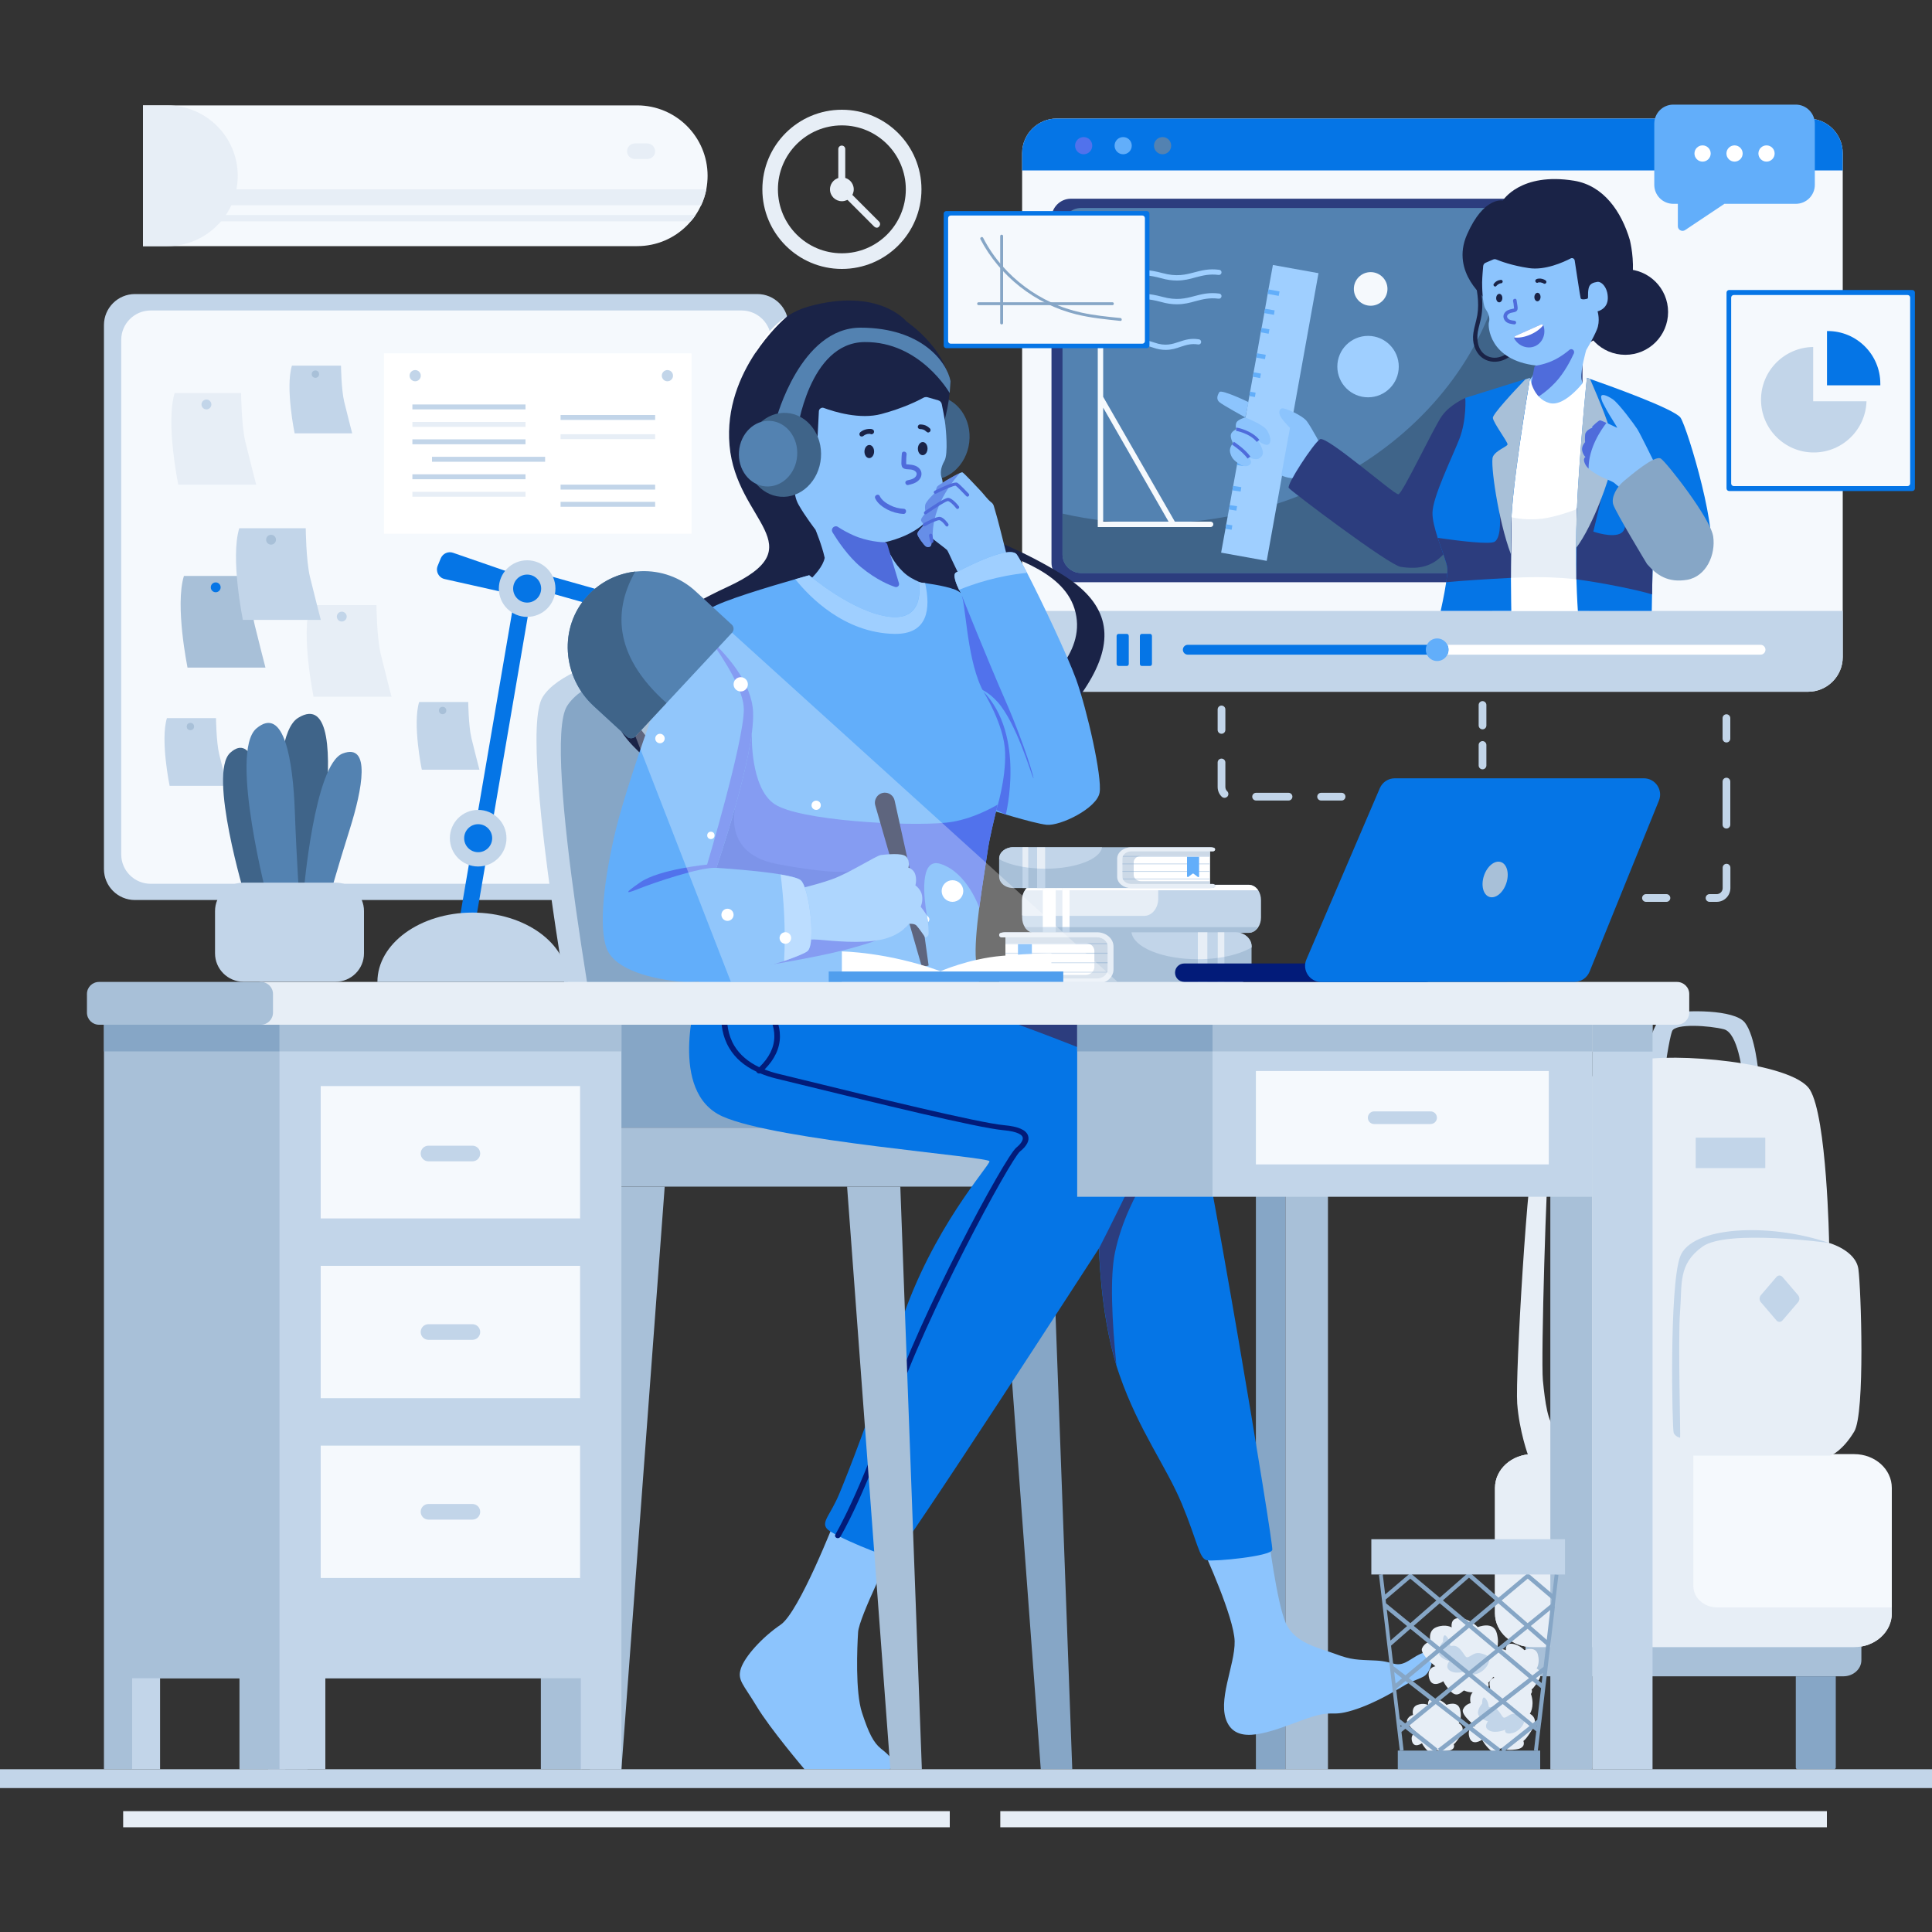 <svg xmlns="http://www.w3.org/2000/svg" enable-background="new 0 0 2000 2000" viewBox="0 0 2000 2000" id="Girllearninggeometryfromonlineclass"><rect x="0" y="0" width="2000" height="2000" fill="#333333" stroke="none"/><g fill="#000000" class="color000000 svgShape"><path fill="#f5f9fd" d="M1907.6,158.6v521.6c0,19.8-16.1,35.9-35.9,35.9H1094c-19.9,0-35.9-16.1-35.9-35.9V158.6
					c0-19.9,16.1-35.9,35.9-35.9h777.7C1891.5,122.7,1907.6,138.7,1907.6,158.6z" class="colorf5f8fd svgShape"></path><path fill="#2c3d7e" d="M1638.2,225.9v356.6c0,11.2-9,20.2-20.1,20.2h-509.5c-11.1,0-20.1-9-20.1-20.2V225.9
					c0-11.1,9-20.2,20.1-20.2h509.5C1629.2,205.8,1638.2,214.8,1638.2,225.9z" class="color2c367e svgShape"></path><path fill="#5382b1" d="M1626.7,234.5V574c0,10.6-8.6,19.2-19.3,19.2h-488.2c-10.6,0-19.3-8.6-19.3-19.2V234.5
					c0-10.6,8.6-19.2,19.3-19.2h488.2C1618.1,215.3,1626.7,223.9,1626.7,234.5z" class="color53b163 svgShape"></path><path fill="#3f6489" d="M1626.7,234.5V574c0,10.6-8.6,19.2-19.3,19.2h-488.2c-10.6,0-19.3-8.5-19.3-19.2v-42.3
					c29.6,6.7,60.6,10.2,92.6,10.2c204.3,0,369.9-145.1,369.9-324.1c0-0.9,0-1.7-0.1-2.5h45.1
					C1618.1,215.3,1626.7,223.9,1626.7,234.5z" class="color3f897a svgShape"></path><path fill="#c2d5e9" d="M1907.6,632.4v47.8c0,19.8-16.1,35.9-35.9,35.9H1094c-19.9,0-35.9-16.1-35.9-35.9v-47.8H1907.6z" class="colorc2d2e9 svgShape"></path><path fill="#0575e6" d="M1192.5 658.4v28.9c0 1.2-.9 2.1-1.9 2.1h-8.7c-1.1 0-1.9-1-1.9-2.1v-28.9c0-1.2.9-2.2 1.9-2.2h8.7C1191.6 656.2 1192.5 657.1 1192.5 658.4zM1168.5 658.4v28.9c0 1.2-.9 2.1-2 2.1h-8.6c-1.1 0-2-1-2-2.1v-28.9c0-1.2.9-2.2 2-2.2h8.6C1167.6 656.2 1168.5 657.1 1168.5 658.4zM1499.5 672.6c0 1.8-.4 3.6-1.2 5.1h-268.7c-2.8 0-5.1-2.3-5.1-5.1s2.3-5.1 5.1-5.1h268.7C1499.1 669 1499.5 670.8 1499.5 672.6z" class="color535f9b svgShape"></path><path fill="#ffffff" d="M1827.6,672.6c0,2.8-2.3,5.1-5.1,5.1h-324.2c0.8-1.6,1.2-3.3,1.2-5.1c0-1.8-0.4-3.6-1.2-5.1h324.2
					C1825.3,667.5,1827.6,669.8,1827.6,672.6z" class="colorffffff svgShape"></path><path fill="#62aefa" d="M1499.5,672.6c0,1.8-0.4,3.6-1.2,5.1c-1.9,3.9-5.9,6.6-10.6,6.6c-4.6,0-8.7-2.7-10.5-6.6
					c-0.8-1.6-1.2-3.3-1.2-5.1c0-1.8,0.4-3.6,1.2-5.1c1.9-3.9,5.9-6.6,10.5-6.6c4.6,0,8.7,2.7,10.6,6.6
					C1499.1,669,1499.5,670.8,1499.5,672.6z" class="colorfaae62 svgShape"></path><path fill="#0575e6" d="M1907.6,158.6v17.8h-849.5v-17.8c0-19.9,16.1-35.9,35.9-35.9h777.7C1891.5,122.7,1907.6,138.7,1907.6,158.6
					z" class="color535f9b svgShape"></path><circle cx="1121.8" cy="150.8" r="8.9" fill="#5172ec" class="colorec8751 svgShape"></circle><circle cx="1162.7" cy="150.8" r="8.9" fill="#62aefa" class="colorfaae62 svgShape"></circle><circle cx="1203.5" cy="150.8" r="8.9" fill="#5382b1" class="color53b163 svgShape"></circle><path fill="#1a2347" d="M1521.6,272.1c3.8,12.7,7.6,25.5,8.4,38.8c0.4,6.8,0,13.5-1.7,20.1c-1.4,5.8-3.2,11.6-3.4,17.7
							c-0.3,8.8,3.4,18.2,11.2,22.8c5.9,3.6,13.4,3.8,19.8,1.4c8-3,14.1-9.3,17-17.2c0.9-2.6-3.2-3.7-4.1-1.1
							c-4.3,11.7-19.4,20.4-30.9,13c-7.9-5.1-9.5-15.4-8.1-24c1-5.8,3-11.4,3.9-17.3c0.8-5.4,1-10.9,0.6-16.4
							c-1-13.3-4.7-26.2-8.5-38.9C1524.9,268.3,1520.8,269.4,1521.6,272.1L1521.6,272.1z" class="color1a2b47 svgShape"></path><circle cx="1682.5" cy="323" r="44.3" fill="#1a2347" class="color1a2b47 svgShape"></circle><path fill="#1a2347" d="M1688.1,252.6c-0.4-1.9-0.7-3.2-0.8-3.8c-0.1-0.2-0.1-0.4-0.1-0.4c-8.7-29.3-27-56.2-57.6-61.3
							c-55.5-9.1-73.9,20.5-73.9,20.5s-19.7-4.5-37.1,35.3c-17.4,39.7,20.4,67.3,20.4,67.3s3.3,8.2,3.8,19.6
							c18.2,39,91.3,29.7,91.3,29.7C1699.2,335.7,1691.9,271.5,1688.1,252.6z" class="color1a2b47 svgShape"></path><path fill="#8cc4fd" d="M1653.8,322.3c0,0,3.1,10-0.8,19.1c-3.8,9.1-11,21.1-11,21.1s-5.7,19.6-4.9,29.2
							c0.8,9.6,12.9,18.4,12.9,18.4s-12,44.4-56,49.3c-44,5-23.5-59.6-23.5-59.6s4.8-1,8.4-2.7c3.6-1.8,7.6-7.8,7.6-7.8l4.9-10.7
							c0.1-0.1,0.1-0.2-0.1-0.2c-0.3,0-0.6,0.2-1.2,0.2c0.1-0.1,0.1-0.2,0.1-0.2c-48.9-5.7-50-41.1-48.9-44.7
							c1.1-3.7,0.4-8.3-3.4-13.7c-3.6-5.1-3.6-25.5-3.6-27.5c0-0.1,0-0.2,0-0.2c0.1-6,0.8-13.3,1.1-17c0.2-1.5,1.1-2.7,2.5-3.3
							l7.9-3.4c1-0.4,2.1-0.4,3.1,0c4.1,1.7,16.2,6.3,33.6,8.9c16.8,2.6,35.8-6,43.5-10c1.7-0.9,3.8,0.2,4.1,2.1
							c1.6,10.4,5.7,37.7,6.2,39.2c0.7,1.9,6.6,0.9,7.3,0.1c0.8-0.9-0.2-4.9,0.9-10.2c1-5.2,4.9-6.2,9-6.9c4.3-0.7,11,5.8,10.9,16.9
							C1664.3,320.1,1653.8,322.3,1653.8,322.3z" class="colorfd9e8c svgShape"></path><path fill="#4f6cdb" d="M1629.3,365.8c-3.2,7-10,20.3-19.1,30c-10.9,11.6-20.8,16.9-24.5,18.6c-0.3,0.1-0.7,0.2-1.1,0.2
								c-0.5,0-0.9-0.2-1.3-0.5c-0.6-0.6-1-1.4-0.8-2.3l5.8-31.5c0.2-1,1-1.8,1.9-1.8c2.1-0.3,13-2.1,23.4-8.4
								c4.2-2.6,7.9-5.2,11-7.9c1.1-1,2.6-1,3.8-0.1C1629.5,363,1629.8,364.5,1629.3,365.8z" class="colordb5f4f svgShape"></path><ellipse cx="1551.9" cy="309.1" fill="#1a2347" rx="4.4" ry="3.2" transform="matrix(.027 -1 1 .027 1201.037 1852.133)" class="color1a2b47 svgShape"></ellipse><ellipse cx="1591.4" cy="308" fill="#1a2347" rx="4.4" ry="3.2" transform="matrix(.027 -1 1 .027 1240.611 1890.57)" class="color1a2b47 svgShape"></ellipse><path fill="#1a2347" d="M1549.5 295.5c0 0 .1-.1.1-.1-.1.1-.2.3-.3.4.4-.5.9-1 1.5-1.4-.1.1-.3.2-.4.3.6-.4 1.2-.8 1.8-1.1-.1.1-.3.1-.4.2.7-.3 1.4-.5 2.1-.6-.2 0-.3 0-.5.1.1 0 .2 0 .3 0 .5-.1 1-.2 1.3-.5.3-.3.6-.9.6-1.3 0-.5-.2-1-.6-1.3-.3-.3-.8-.6-1.3-.5-1.5.2-2.9.5-4.2 1.3-1.3.7-2.3 1.7-3.2 2.9-.3.4-.3 1-.2 1.4.1.4.5.9.9 1.1.4.2 1 .3 1.4.2C1548.9 296.2 1549.2 295.9 1549.5 295.5L1549.5 295.5zM1592.9 291.5c-.1.3-.3.6-.6.8-.3.1-.4.1-.2.1.2 0 .3-.1.5-.1.1 0 .2 0 .2 0 .2 0 .2 0-.1 0 0 0 .3 0 .4 0 .3 0 .7 0 1 0 .2 0 .3 0 .5 0 .1 0 .2 0 .3 0-.3 0-.3 0-.2 0 .6.1 1.2.3 1.8.5.5.2-.3-.1.1 0 .2.1.3.1.5.2.3.2.6.3.9.5.8.6 2.1.2 2.6-.7.5-1 .2-2-.7-2.6-1.5-1-3.3-1.6-5.1-1.8-.9-.1-1.8 0-2.7.1-1.1.2-2.5.6-2.7 1.9-.1.5-.1 1 .2 1.4.2.4.7.8 1.1.9C1591.5 293 1592.8 292.6 1592.9 291.5L1592.9 291.5z" class="color1a2b47 svgShape"></path><path fill="#4f6cdb" d="M1566.3 311.6c.4 1.8.7 3.6.8 5.4.1.8.3 1.8.2 2.5.1.1.1 0 .2-.2-.2.1-.4.1-.6.2-.4.1-.7.1-1.1.2-3.2.6-6.4 1.5-8.3 4.3-1.9 2.7-1.3 6 .8 8.4 2.4 2.6 6 3 9.3 3.4 1 .1 1.9-.9 1.9-1.9 0-1.1-.9-1.8-1.9-1.9-2.5-.3-5.7-.6-7.1-3-1.4-2.3 1.1-4.3 3.1-5 2.5-.8 6.5-.5 7.3-3.6.4-1.5 0-3.3-.2-4.8-.2-1.7-.5-3.4-.8-5.1C1569.5 308.3 1565.8 309.3 1566.3 311.6L1566.3 311.6zM1597.9 337.4c2.6 8.4-1 17.4-8.7 20.9-7.7 3.4-16.8.2-21.4-7.4-.3-.5-.4-1.1-.3-1.6.1-.6.5-1.1 1-1.4l26.6-11.9c.8-.4 1.7 0 2.3.7C1597.7 336.8 1597.9 337.1 1597.9 337.4z" class="colordb5f4f svgShape"></path><path fill="#ffffff" d="M1597.5,336.7c-2.7,3.5-7.2,7-12.9,9.5c-6.3,2.8-12.5,3.8-17.1,3.1c0.1-0.6,0.5-1.1,1-1.4l26.6-11.9
							C1596,335.6,1597,336,1597.5,336.7z" class="colorffffff svgShape"></path><polygon fill="#9fcfff" points="1364.9 282.8 1311.3 580.6 1264.1 572.1 1268.6 547.4 1269.4 542.8 1272.2 527.4 1273 522.9 1275.7 507.6 1276.6 503 1280.5 481.4 1281.3 476.8 1284 461.4 1284.9 456.8 1287.6 441.6 1288.5 437 1293.3 410 1294.1 405.5 1296.9 390.1 1297.7 385.5 1300.5 370.2 1301.3 365.7 1305.1 344 1306 339.5 1308.8 324.1 1309.6 319.6 1312.3 304.2 1313.1 299.6 1317.7 274.3" class="colorffe19f svgShape"></polygon><path fill="#8cc4fd" d="M1368.7,463.3c0,0-11.2-21.1-15.9-27.3c-4.8-6.2-22.8-14-25.7-13.3c-2.9,0.7-3.8,4.8-1.2,9
						c2.6,4.3,9.5,11.3,9.5,11.3l-9,49.1c0,0,7.6,3.8,16.6,2.9C1352.1,493.9,1368.7,466.8,1368.7,463.3z" class="colorfd9e8c svgShape"></path><path fill="#2c3d7e" d="M1516.9,412c0,0-15.7,6.6-24.2,18.5s-40.9,80.8-45.1,81.2c-4.3,0.5-74.6-61.3-81.2-57
						c-6.7,4.3-34.7,47-32.3,50.4c2.4,3.3,103.6,79.8,115.9,81.7c12.4,1.9,25.7,1.9,37.8-7.1c12.1-9,57.2-63.5,57.2-63.5L1516.9,412
						z" class="color2c367e svgShape"></path><path fill="#ffffff" d="M1645.2,632.4h-100.3l5.4-33.5l10.4-64.3l23.2-143.5c0,0,2.8,21.4,20,26.1c17.1,4.8,38.8-26.1,38.8-26.1
						l1.3,131.3l0.8,78.8L1645.2,632.4z" class="colorffffff svgShape"></path><path fill="#e7eef6" d="M1644.9,601.1c-4.2-0.6-8.6-1.1-13.1-1.5c-17.1-1.8-35.8-2.6-55.5-1.9c-4.2,0.2-8.3,0.3-12.3,0.5
						c-4.8,0.2-9.4,0.4-13.7,0.7l10.4-64.3c1.2,0.3,2.5,0.7,4,0.9c6.4,1.5,15.4,2.5,26.8,1.9c12.4-0.7,28-5.5,40.9-10.4
						c4.2-1.6,8.2-3.2,11.7-4.7L1644.9,601.1z" class="colore7ebf6 svgShape"></path><path fill="#0575e6" d="M1583.9 391.1l-.8 4.7c-.8 4.6-2 12.2-3.5 21.7-.3 1.6-.6 3.2-.8 4.9-.3 1.7-.6 3.4-.8 5.2l-.8 5.4c-5 32.5-11.2 76.3-12.5 102.5-.1 2.2-.2 4.2-.2 6.1-.2 10.5-.4 21.4-.4 31.8v.1c-.1 8.7-.1 17.1 0 24.7.1 19.9.4 34.2.4 34.2h-73.1c0 0 3.7-16.4 5.7-29.7.9-6.1 1.5-11.6 1.2-14.5-.5-5.5-5.7-18.4-10-31.4-3-9.5-5.6-19.1-5.4-26.1.3-16.6 20.3-57 27.9-76.5 7.6-19.5 6.1-42.3 6.1-42.3l62-19.4L1583.9 391.1zM1768.7 580.2c-10.8 17-26.1 19.2-36.3 17.9-2.3-.3-4.4-.7-6-1.3-9-2.8-15.6-11.4-15.6-11.4l-.6 29.9-.3 17.2h-76.5c0 0-.9-12.4-1.5-32.8-.2-9.2-.4-20.1-.3-32.2 0-12.3.3-25.9.9-40.4.2-6.2.6-12.6.9-19.1 4.3-69.4 9.4-116.9 9.4-116.9s1.2.4 3.3 1.2c16.3 5.7 87.3 30.9 93.6 40.1C1746.7 442.6 1782 559.2 1768.7 580.2z" class="color535f9b svgShape"></path><path fill="#2c3d7e" d="M1564.7 535.5l-.6 62.7c-23.5 1.2-54.5 3.2-67 4.5.9-6.1 1.5-11.6 1.2-14.5-.5-5.5-5.7-18.4-10-31.4 23.3 3.3 54.4 7.1 59.1 3.9 7.6-5.2 5-29.3 5-29.3S1559.1 534 1564.7 535.5zM1734.5 579.7l-2.1 18.4c-2.3-.3-4.4-.7-6-1.3-9-2.8-15.6-11.4-15.6-11.4l-.6 29.9c-14.9-4.6-50.7-11.9-78.4-15.6l.6-73.8c8.2-3.5 25.2-9.6 25.2-9.6l-8.2 34c0 0 20 7.1 28.9 1.5 8.8-5.7.4-22.8.4-22.8L1734.5 579.7z" class="color2c367e svgShape"></path><path fill="#a8c0d8" d="M1583.9 391.1c0 0-18.5 108.3-19.5 150.6-.2 10.5-.4 21.4-.4 31.8-13.2-35.1-21.4-94-18.6-100.6 2.8-6.6 14.7-10.4 15.2-12.8.5-2.3-14.7-22.3-15.2-27.5-.3-3.7 20.8-26.5 33.5-39.8L1583.9 391.1zM1667.3 485.1c-.2 7-17.4 58.1-35.8 82.3 0-17.6.6-37.8 1.8-59.4 4.3-69.4 9.4-116.9 9.4-116.9s1.2.4 3.3 1.2c9 20.6 23 54.3 21 58.2-2.8 5.7-14 13.8-14 13.8S1667.4 477.1 1667.3 485.1z" class="colora8b7d8 svgShape"></path><path fill="#8cc4fd" d="M1712.5,478.7l-30.8,29.8c0,0-8.8-6.8-10.4-8.4c-1.5-1.6-12.8-5.7-16.9-8.2c-2.8-1.8-6.7-3.8-9.8-6.8
						c-1.4-1.3-2.7-2.9-3.6-4.8c-2.9-5.9,0.4-7.2,0.4-7.2s-2.3-1.8-3.4-6.4c-1.1-4.7,3-9,3-9s-0.4-2.7,0-7.6
						c0.4-4.9,7.4-7.3,7.4-7.3v-1.3c0,0,6.4-6.4,8.2-6.4c0.7,0,3.4,1.2,6.5,2.6c5,2.3,11,5.2,11,5.2c-0.5-1.9-8-12.8-11.1-18.8
						c-3.1-6-5.1-8.6-5.5-12.9c-0.4-4.3,5.9-2,12,2.1c6.1,4.1,22.3,26,25.5,31C1698.1,449.3,1712.5,478.7,1712.5,478.7z" class="colorfd9e8c svgShape"></path><path fill="#4f6cdb" d="M1663,437.8c-5.1,6.5-18.6,25.6-18.5,47.3c-1.4-1.3-2.7-2.9-3.6-4.8c-2.9-5.9,0.4-7.2,0.4-7.2
						s-2.3-1.8-3.4-6.4c-1.1-4.7,3-9,3-9s-0.4-2.7,0-7.6c0.4-4.9,7.4-7.3,7.4-7.3v-1.3c0,0,6.4-6.4,8.2-6.4
						C1657.2,435.2,1659.9,436.4,1663,437.8z" class="colordb5f4f svgShape"></path><path fill="#86a6c6" d="M1705,583.9c0,0-32.7-54-35-61.7c-2.3-7.8,3.9-18.3,10.9-24.1c7-5.8,32.3-27.6,38.5-23.3
						c6.2,4.3,51.4,61.9,54.1,80.6s-7,41.2-26.9,44.8C1726.7,603.5,1715.1,595.5,1705,583.9z" class="color869dc6 svgShape"></path><g fill="#000000" class="color000000 svgShape"><polygon fill="#62aefa" points="1324.6 301.7 1323.7 306.3 1312.3 304.2 1313.1 299.6" class="colorfaae62 svgShape"></polygon><polygon fill="#62aefa" points="1319.5 321.3 1318.8 325.9 1308.8 324.1 1309.6 319.6" class="colorfaae62 svgShape"></polygon><polygon fill="#62aefa" points="1314.1 340.9 1313.3 345.5 1305.1 344 1306 339.5" class="colorfaae62 svgShape"></polygon><polygon fill="#62aefa" points="1310.3 367.3 1309.5 371.8 1300.5 370.2 1301.3 365.7" class="colorfaae62 svgShape"></polygon><rect width="4.7" height="7.7" x="1298.8" y="384.6" fill="#62aefa" transform="rotate(-79.636 1301.089 388.447)" class="colorfaae62 svgShape"></rect><polygon fill="#62aefa" points="1299.8 406.5 1299.1 411 1293.3 410 1294.1 405.5" class="colorfaae62 svgShape"></polygon><g fill="#000000" class="color000000 svgShape"><polygon fill="#62aefa" points="1297.3 438.3 1296.7 442.9 1287.6 441.6 1288.5 437" class="colorfaae62 svgShape"></polygon><polygon fill="#62aefa" points="1292.9 458 1292.2 462.7 1284 461.4 1284.9 456.8" class="colorfaae62 svgShape"></polygon><polygon fill="#62aefa" points="1288 477.8 1287.3 482.4 1280.5 481.4 1281.3 476.8" class="colorfaae62 svgShape"></polygon><polygon fill="#62aefa" points="1285 504.3 1284.3 508.8 1275.7 507.6 1276.6 503" class="colorfaae62 svgShape"></polygon><polygon fill="#62aefa" points="1280.6 524 1279.9 528.6 1272.2 527.4 1273 522.9" class="colorfaae62 svgShape"></polygon><polygon fill="#62aefa" points="1275.7 543.8 1275 548.4 1268.6 547.4 1269.4 542.8" class="colorfaae62 svgShape"></polygon></g></g><path fill="#8cc4fd" d="M1292.5,416.3c0,0-28.1-13.6-30.2-10.4s-3.5,7.4,0,10.4c3.5,3,26.8,15.8,26.8,15.8s-7.8,2.1-9.2,5.4
						s0,6.7,0,6.7s-5.4,2.5-5.8,6.1s2.3,8.5,2.3,8.5s-4.2,4.4-3,9.5s3.5,8.4,10.3,12.5c6.8,4.1,11.5,0.2,11.4-2.3
						c-0.1-2.5-2.1-4.8-2.1-4.8s7.3,2.8,10.2,1c2.9-1.7,4.8-3.9,3.9-8.1c-0.9-4.2-4.6-10.2-4.6-10.2s7.5,5.8,10.7,3.6
						s2.2-8.3-1.5-14.4c-3.6-6.1-22.6-13.4-22.6-13.4L1292.5,416.3z" class="colorfd9e8c svgShape"></path><g fill="#000000" class="color000000 svgShape"><path fill="#4f6cdb" d="M1301 457.5c-7.3-9.1-21.3-11.5-21.5-11.5l.6-3.4c.6.1 15.4 2.7 23.6 12.7L1301 457.5zM1291.5 474.7c-5.4-7.5-16-14.4-16.1-14.5l1.9-2.9c.5.3 11.3 7.3 17.1 15.3L1291.5 474.7z" class="colordb5f4f svgShape"></path></g><path fill="#f5f9fd" d="M1253.3,540h-37.1L1142,410.8v-75c0-1.5-1.2-2.8-2.8-2.8s-2.8,1.2-2.8,2.8v209.8h116.8
					c1.5,0,2.8-1.2,2.8-2.8C1256.1,541.3,1254.8,540,1253.3,540z M1142,422l67.7,118H1142V422z" class="colorf5f8fd svgShape"></path><g fill="#000000" class="color000000 svgShape"><path fill="#9fcfff" d="M1218.4 290.4c-4.8 0-10.1-.6-16.4-2.4-25.6-7-36.2-.4-36.3-.4-1.2.8-2.9.5-3.7-.8-.8-1.2-.5-2.9.7-3.7.5-.3 12.4-8.1 40.7-.4 14.7 4 23.6 1.7 33.1-.8 7.5-2 15.2-4 25.7-2.6 1.5.2 2.5 1.5 2.3 3-.2 1.5-1.6 2.5-3 2.3-9.5-1.2-16.4.6-23.7 2.5C1231.9 288.8 1225.8 290.4 1218.4 290.4zM1218.4 315c-4.8 0-10.1-.6-16.4-2.4-25.6-7-36.2-.4-36.3-.4-1.2.8-2.9.5-3.7-.8-.8-1.2-.5-2.9.7-3.7.5-.3 12.4-8.1 40.7-.4 14.7 4 23.6 1.7 33.1-.8 7.5-2 15.2-4 25.7-2.6 1.5.2 2.5 1.5 2.3 3-.2 1.5-1.6 2.5-3 2.3-9.5-1.2-16.4.6-23.7 2.5C1231.9 313.4 1225.8 315 1218.4 315zM1206.7 362.2c-3.9 0-8.2-.6-13.2-2.4-19.5-6.8-27.5-.6-27.6-.5-1.1 1-2.8.8-3.8-.3-1-1.1-.8-2.8.3-3.8.4-.4 10.1-8.4 32.8-.5 11.2 3.9 18.1 1.6 25.3-.8 6-2 12.2-4.1 20.7-2.6 1.5.2 2.4 1.6 2.2 3.1-.2 1.5-1.6 2.4-3.1 2.2-7.2-1.2-12.5.6-18.1 2.4C1217.7 360.6 1212.8 362.2 1206.7 362.2z" class="colorffe19f svgShape"></path></g><circle cx="1416.2" cy="379.5" r="31.8" fill="#9fcfff" class="colorffe19f svgShape"></circle><circle cx="1418.9" cy="299.1" r="17.4" fill="#f5f9fd" class="colorf5f8fd svgShape"></circle><g fill="#000000" class="color000000 svgShape"><path fill="#62aefa" d="M1859,108.3h-126.8c-10.9,0-19.7,8.8-19.7,19.7v63.3c0,10.9,8.8,19.7,19.7,19.7h4.7v23.2
					c0,3.8,4.3,6.1,7.5,4l40.7-27.2h73.9c10.9,0,19.7-8.8,19.7-19.7v-63.3C1878.7,117.2,1869.9,108.3,1859,108.3z" class="colorfaae62 svgShape"></path><circle cx="1762.5" cy="158.9" r="8.4" fill="#ffffff" class="colorffffff svgShape"></circle><circle cx="1795.6" cy="158.9" r="8.4" fill="#ffffff" class="colorffffff svgShape"></circle><circle cx="1828.7" cy="158.9" r="8.4" fill="#ffffff" class="colorffffff svgShape"></circle></g><g fill="#000000" class="color000000 svgShape"><path fill="#0575e6" d="M1979.5,508.3H1790c-1.5,0-2.7-1.2-2.7-2.7V302.9c0-1.5,1.2-2.7,2.7-2.7h189.6c1.5,0,2.7,1.2,2.7,2.7v202.7
					C1982.3,507.1,1981,508.3,1979.5,508.3z" class="color535f9b svgShape"></path><path fill="#f5f9fd" d="M1974.7,503.2h-179.9c-1.5,0-2.7-1.2-2.7-2.7V308.1c0-1.5,1.2-2.7,2.7-2.7h179.9c1.5,0,2.7,1.2,2.7,2.7
					v192.3C1977.4,501.9,1976.2,503.2,1974.7,503.2z" class="colorf5f8fd svgShape"></path><path fill="#c2d5e9" d="M1932.2,415.4c-0.9,29.4-25,53-54.6,53c-30.2,0-54.6-24.5-54.6-54.6c0-29.9,24.1-54.2,54-54.6v56.2
							H1932.2z" class="colorc2d2e9 svgShape"></path><path fill="#0575e6" d="M1946.5,397.2c0,0.6,0,1.1,0,1.7h-55.2v-56.2h0.6C1922,342.6,1946.5,367,1946.5,397.2z" class="color535f9b svgShape"></path></g><g fill="#000000" class="color000000 svgShape"><path fill="#0575e6" d="M1187.1,360.4H979.6c-1.5,0-2.7-1.2-2.7-2.7V221.2c0-1.5,1.2-2.7,2.7-2.7h207.6c1.5,0,2.7,1.2,2.7,2.7
					v136.5C1189.9,359.2,1188.6,360.4,1187.1,360.4z" class="color535f9b svgShape"></path><path fill="#f5f9fd" d="M1182.5,355.8H984.2c-1.5,0-2.7-1.2-2.7-2.7V225.8c0-1.5,1.2-2.7,2.7-2.7h198.3c1.5,0,2.7,1.2,2.7,2.7
					v127.3C1185.2,354.6,1184,355.8,1182.5,355.8z" class="colorf5f8fd svgShape"></path><path fill="#86a6c6" d="M1035.4,244.4c0,30,0,60,0,90c0,1.9,3,1.9,3,0c0-30,0-60,0-90C1038.4,242.5,1035.4,242.5,1035.4,244.4
							L1035.4,244.4z" class="color869dc6 svgShape"></path><path fill="#86a6c6" d="M1013,315.9c36,0,72,0,107.9,0c10.2,0,20.5,0,30.7,0c1.9,0,1.9-3,0-3c-36,0-72,0-107.9,0
							c-10.2,0-20.5,0-30.7,0C1011.1,312.9,1011.1,315.9,1013,315.9L1013,315.9z" class="color869dc6 svgShape"></path><path fill="#86a6c6" d="M1014.9,247.6c9.9,19,24,35.8,41,49.2c17.1,13.4,37,23.4,58.2,28.6c15,3.7,30.4,5.2,45.7,6.8
							c1.9,0.2,1.9-2.8,0-3c-13.5-1.3-27-2.7-40.3-5.6c-10.8-2.4-21.3-5.8-31.3-10.5c-19.2-8.9-36.5-21.8-50.4-37.6
							c-7.9-8.9-14.7-18.8-20.1-29.4C1016.7,244.4,1014.1,245.9,1014.9,247.6L1014.9,247.6z" class="color869dc6 svgShape"></path></g><g fill="#000000" class="color000000 svgShape"><path fill="#c2d5e9" d="M816.1,336.5v563.1c0,17.8-14.4,32.1-32.1,32.1H139.7c-17.7,0-32.1-14.3-32.1-32.1V336.5
				c0-17.7,14.4-32.1,32.1-32.1H784C801.7,304.4,816.1,318.8,816.1,336.5z" class="colorc2d2e9 svgShape"></path><path fill="#f5f9fd" d="M798.2,351.8v532.7c0,16.8-13.7,30.4-30.5,30.4H156c-16.8,0-30.5-13.6-30.5-30.4V351.8
				c0-16.8,13.7-30.4,30.5-30.4h611.6C784.5,321.4,798.2,335,798.2,351.8z" class="colorf5f8fd svgShape"></path><path fill="#e7eef6" d="M180.8,406.8h68.8c0,0,0.3,33.6,4.4,50.5c4.1,17,11.2,44.4,11.2,44.4h-80.7
				C184.6,501.7,171.3,437.7,180.8,406.8z" class="colore7ebf6 svgShape"></path><circle cx="213.7" cy="418.7" r="5.1" fill="#c2d5e9" class="colorc2d2e9 svgShape"></circle><path fill="#a8c0d8" d="M190.4,596.2h68.8c0,0,0.3,33.6,4.4,50.5c4.1,17,11.2,44.4,11.2,44.4h-80.7
				C194.2,691.1,180.9,627,190.4,596.2z" class="colora8b7d8 svgShape"></path><circle cx="223.3" cy="608" r="5.1" fill="#0575e6" class="color535f9b svgShape"></circle><path fill="#e7eef6" d="M320.9,626.4h68.8c0,0,0.3,33.6,4.4,50.5c4.1,17,11.2,44.4,11.2,44.4h-80.7
				C324.6,721.3,311.4,657.3,320.9,626.4z" class="colore7ebf6 svgShape"></path><circle cx="353.8" cy="638.3" r="5.1" fill="#c2d5e9" class="colorc2d2e9 svgShape"></circle><path fill="#c2d5e9" d="M433.9,726.7h50.8c0,0,0.3,24.8,3.3,37.3c3,12.5,8.3,32.8,8.3,32.8h-59.6
				C436.6,796.9,426.9,749.5,433.9,726.7z" class="colorc2d2e9 svgShape"></path><circle cx="458.2" cy="735.5" r="3.8" fill="#a8c0d8" class="colora8b7d8 svgShape"></circle><path fill="#c2d5e9" d="M172.8,743.4h50.8c0,0,0.3,24.8,3.3,37.3s8.3,32.8,8.3,32.8h-59.6C175.6,813.5,165.8,766.1,172.8,743.4z" class="colorc2d2e9 svgShape"></path><circle cx="197.1" cy="752.1" r="3.8" fill="#a8c0d8" class="colora8b7d8 svgShape"></circle><path fill="#c2d5e9" d="M302.2,378.5h50.8c0,0,0.3,24.8,3.3,37.3c3,12.5,8.3,32.8,8.3,32.8H305C305,448.6,295.2,401.3,302.2,378.5z" class="colorc2d2e9 svgShape"></path><circle cx="326.5" cy="387.3" r="3.8" fill="#a8c0d8" class="colora8b7d8 svgShape"></circle><path fill="#c2d5e9" d="M247.7,546.8h68.8c0,0,0.3,33.6,4.4,50.5c4.1,17,11.2,44.4,11.2,44.4h-80.7
				C251.5,641.7,238.2,577.7,247.7,546.8z" class="colorc2d2e9 svgShape"></path><circle cx="280.6" cy="558.7" r="5.1" fill="#a8c0d8" class="colora8b7d8 svgShape"></circle><rect width="318.3" height="186.7" x="397.5" y="365.8" fill="#ffffff" class="colorffffff svgShape"></rect><circle cx="429.8" cy="388.9" r="5.8" fill="#c2d5e9" class="colorc2d2e9 svgShape"></circle><circle cx="690.9" cy="388.9" r="5.8" fill="#c2d5e9" class="colorc2d2e9 svgShape"></circle><rect width="117.1" height="5.1" x="426.9" y="418.7" fill="#c2d5e9" class="colorc2d2e9 svgShape"></rect><rect width="117.1" height="5.1" x="426.9" y="436.8" fill="#e7eef6" class="colore7ebf6 svgShape"></rect><rect width="117.1" height="5.1" x="426.9" y="454.8" fill="#c2d5e9" class="colorc2d2e9 svgShape"></rect><rect width="97.9" height="5.1" x="580.3" y="429.6" fill="#c2d5e9" class="colorc2d2e9 svgShape"></rect><rect width="97.9" height="5.1" x="580.3" y="449.5" fill="#e7eef6" class="colore7ebf6 svgShape"></rect><rect width="97.9" height="5.1" x="580.3" y="519.5" fill="#c2d5e9" class="colorc2d2e9 svgShape"></rect><rect width="97.9" height="5.1" x="580.3" y="501.7" fill="#c2d5e9" class="colorc2d2e9 svgShape"></rect><rect width="117.1" height="5.1" x="447.2" y="472.9" fill="#c2d5e9" class="colorc2d2e9 svgShape"></rect><rect width="117.1" height="5.1" x="426.9" y="491" fill="#c2d5e9" class="colorc2d2e9 svgShape"></rect><rect width="117.1" height="5.1" x="426.9" y="509.1" fill="#e7eef6" class="colore7ebf6 svgShape"></rect></g><g fill="#000000" class="color000000 svgShape"><path fill="#f5f9fd" d="M1958.4,1540.3v129.8c0,19.3-17.4,35-39,35h-332.8c-21.5,0-39-15.7-39-35v-129.8c0-19.3,17.4-35,39-35
					h332.8C1941,1505.3,1958.4,1520.9,1958.4,1540.3z" class="colorf5f8fd svgShape"></path><path fill="#a8c0d8" d="M1926.9,1704.3v14.3c0,9.2-8.4,16.7-18.6,16.7h-310.5c-10.3,0-18.6-7.5-18.6-16.7v-14.3H1926.9z" class="colora8b7d8 svgShape"></path><path fill="#e7eef6" d="M1958.4,1664v6.1c0,19.3-17.4,35-39,35h-332.8c-21.5,0-39-15.7-39-35v-129.8c0-19.3,17.4-35,39-35H1753
					v136.6c0,12.2,11,22.1,24.7,22.1H1958.4z" class="colore7ebf6 svgShape"></path><path fill="#86a6c6" d="M1898.5 1831.5h-37.7c-1 0-1.8-.8-1.8-1.8v-94.4h41.4v94.4C1900.4 1830.7 1899.5 1831.5 1898.5 1831.5zM1646.4 1831.5h-37.7c-1 0-1.8-.8-1.8-1.8v-94.4h41.4v94.4C1648.2 1830.7 1647.4 1831.5 1646.4 1831.5z" class="color869dc6 svgShape"></path><g fill="#000000" class="color000000 svgShape"><path fill="#c2d5e9" d="M1703.8,1096.4c0,0,5.5-43.4,23.4-47.2c17.9-3.8,68.3-4.4,79.1,9.4s14.1,52.3,14.1,52.3h-16.8
					c0,0-4.3-41.6-19-45.4s-50.4-6.3-53.6,1.9s-7.6,40.3-7.6,40.3L1703.8,1096.4z" class="colorc2d2e9 svgShape"></path><path fill="#e7eef6" d="M1923.8,1313.8c-2.7-19.5-30.3-27.1-30.3-27.1s-2.2-130.4-20-158.8c-17.9-28.3-141.9-39.1-181-29.6
					c-39,9.5-53.1,21.4-53.1,21.4s-41.7,43.5-49.8,63c-8.1,19.5-21.1,241.3-19,270.2c2.2,29,11.4,53.9,11.4,53.9s310.9,0,312.6,0
					c1.6,0,13.6-6,24.9-24.9C1930.9,1463.1,1926.5,1333.2,1923.8,1313.8z M1629.2,1477.5c-1.7,4.4-11.4,3.2-19,0
					c-7.6-3.1-10.8-25.8-13-48.5c-2.2-22.6,3.8-221.1,6.5-233.7c2.7-12.7,28.7-39.1,28.7-39.1S1630.8,1473.1,1629.2,1477.5z" class="colore7ebf6 svgShape"></path><path fill="#c2d5e9" d="M1893.5,1286.7c0,0-105.6-14.5-131.1,3.8c-25.5,18.3-20.9,38.4-23.2,67.4c-2.3,29,0.7,130.4,0,130.4
					c-0.7,0-5-1.3-6.6-5c-1.6-3.8-4.7-151.1,6.6-182.3C1750.5,1269.6,1830.7,1265.3,1893.5,1286.7z" class="colorc2d2e9 svgShape"></path><rect width="72" height="31.5" x="1755.4" y="1177.7" fill="#c2d5e9" class="colorc2d2e9 svgShape"></rect><path fill="#c2d5e9" d="M1861.4,1348l-16.2,18.9c-1.7,2-4.5,2-6.2,0l-16.2-18.9c-1.7-2-1.7-5.2,0-7.2l16.2-18.9c1.7-2,4.5-2,6.2,0
					l16.2,18.9C1863.1,1342.8,1863.1,1346,1861.4,1348z" class="colorc2d2e9 svgShape"></path></g></g><g fill="#000000" class="color000000 svgShape"><rect width="30.6" height="770.8" x="1300.1" y="1060.8" fill="#86a6c6" class="color869dc6 svgShape"></rect><rect width="44" height="770.8" x="1330.7" y="1060.8" fill="#a8c0d8" class="colora8b7d8 svgShape"></rect></g><g fill="#000000" class="color000000 svgShape"><path fill="#c2d5e9" d="M1305.4,931.8v18c0,3.9-1.1,7.3-2.9,10.1c-2.4,3.5-5.9,5.8-10,5.8H1071c-4,0-7.6-2.2-10-5.8
					c-1.8-2.7-2.9-6.2-2.9-10.1v-18c0-3.9,1.1-7.4,3-10.2c2.4-3.5,5.9-5.7,9.9-5.7h221.6c4,0,7.5,2.2,9.9,5.7
					C1304.3,924.4,1305.4,927.9,1305.4,931.8z" class="colorc2d2e9 svgShape"></path><path fill="#e7eef6" d="M1199,919.8v10.5c0,9.8-6.5,17.8-14.5,17.8h-122.9c-1.2,0-2.4-0.2-3.5-0.5v-15.9c0-3.9,1.1-7.4,3-10.2
					c2.4-3.5,5.9-5.7,9.9-5.7h127.7C1198.9,917.2,1199,918.5,1199,919.8z" class="colore7ebf6 svgShape"></path><rect width="13.4" height="38.2" x="1079.5" y="921.6" fill="#ffffff" class="colorffffff svgShape"></rect><rect width="7.4" height="38.2" x="1099.8" y="921.6" fill="#ffffff" class="colorffffff svgShape"></rect><rect width="13.4" height="5.7" x="1079.5" y="916" fill="#ffffff" class="colorffffff svgShape"></rect><path fill="#ffffff" d="M1071,916h8.5v5.7h-18.4C1063.5,918.2,1067,916,1071,916z" class="colorffffff svgShape"></path><rect width="7.4" height="5.7" x="1099.8" y="916" fill="#ffffff" class="colorffffff svgShape"></rect><rect width="6.9" height="5.7" x="1092.9" y="916" fill="#ffffff" class="colorffffff svgShape"></rect><path fill="#ffffff" d="M1302.4,921.6h-195.2V916h185.3C1296.5,916,1300.1,918.2,1302.4,921.6z" class="colorffffff svgShape"></path><rect width="13.4" height="5.8" x="1079.5" y="959.8" fill="#c2d5e9" class="colorc2d2e9 svgShape"></rect><path fill="#a8c0d8" d="M1061,959.8h18.5v5.8h-8.5C1067,965.6,1063.4,963.3,1061,959.8z" class="colora8b7d8 svgShape"></path><rect width="7.4" height="5.8" x="1099.8" y="959.8" fill="#c2d5e9" class="colorc2d2e9 svgShape"></rect><rect width="6.9" height="5.8" x="1092.9" y="959.8" fill="#a8c0d8" class="colora8b7d8 svgShape"></rect><path fill="#a8c0d8" d="M1302.5,959.8c-2.4,3.5-5.9,5.8-10,5.8h-185.3v-5.8H1302.5z" class="colora8b7d8 svgShape"></path><g fill="#000000" class="color000000 svgShape"><path fill="#a8c0d8" d="M1036.4,1017.8c1.4,0.3,2.9,0.5,4.4,0.5h237.8c5.2,0,9.9-2,13-5.3c2.5-2.5,4-5.8,4-9.4v-23.8
					c0-8.1-7.6-14.7-17-14.7h-237.8c-1.5,0-3,0.2-4.4,0.5c-3.2,0.7-2.5,4.8,0.8,4.8h3.6v42.6h-3.6
					C1033.9,1013,1033.3,1017,1036.4,1017.8z" class="colora8b7d8 svgShape"></path><path fill="#e7eef6" d="M1040.8,1013h-3.6c-3.3,0-3.9,4-0.8,4.8c1.4,0.3,2.9,0.5,4.4,0.5h94.9c9.4,0,17-6.6,17-14.7v-23.8
					c0-8.1-7.6-14.7-17-14.7h-94.9c-1.5,0-3,0.2-4.4,0.5c-3.2,0.7-2.5,4.8,0.8,4.8h3.6V1013z" class="colore7ebf6 svgShape"></path><path fill="#ffffff" d="M1146.6,979.8v23.8c0,0.8-0.1,1.6-0.3,2.3c-0.1,0.4-0.2,0.7-0.4,1c-1.6,3.5-5.5,6-10.2,6h-94.9v-42.6h94.9
					c4.6,0,8.6,2.5,10.2,6c0.2,0.3,0.3,0.7,0.4,1C1146.5,978.2,1146.6,979,1146.6,979.8z" class="colorffffff svgShape"></path><path fill="#c2d5e9" d="M1040.8,976.4v1h105.5c-0.1-0.4-0.2-0.7-0.4-1H1040.8z" class="colorc2d2e9 svgShape"></path><rect width="105.8" height="1" x="1040.8" y="986.3" fill="#c2d5e9" class="colorc2d2e9 svgShape"></rect><rect width="105.8" height="1" x="1040.8" y="996.1" fill="#c2d5e9" class="colorc2d2e9 svgShape"></rect><path fill="#c2d5e9" d="M1040.8,1005.9v1h105.1c0.2-0.3,0.3-0.7,0.4-1H1040.8z" class="colorc2d2e9 svgShape"></path><path fill="#62aefa" d="M1053.8,977.5v25.2c0,1,0.8,1.6,1.5,1l5.2-4.3c0.3-0.3,0.7-0.3,1,0l5.2,4.3c0.6,0.5,1.5-0.1,1.5-1.1v-25.2
					H1053.8z" class="colorfaae62 svgShape"></path><rect width="7" height="53.1" x="1260.5" y="965.1" fill="#c2d5e9" class="colorc2d2e9 svgShape"></rect><rect width="9.9" height="53.1" x="1240" y="965.1" fill="#c2d5e9" class="colorc2d2e9 svgShape"></rect><g fill="#000000" class="color000000 svgShape"><path fill="#c2d5e9" d="M1267.5 965.1v25.4c11.3-2.1 21-5.5 28.2-9.8v-1c0-8.1-7.6-14.7-17-14.7H1267.5zM1249.8 965.1v27.6c3.6-.2 7.2-.6 10.6-1v-26.6H1249.8zM1171.3 965.1c2.1 15.6 32.1 27.9 68.7 27.9v-27.9H1171.3z" class="colorc2d2e9 svgShape"></path></g><g fill="#000000" class="color000000 svgShape"><path fill="#e7eef6" d="M1267.5 965.1h-7v26.6c2.4-.3 4.7-.7 7-1.1V965.1zM1240 965.1V993c3.3 0 6.6-.1 9.9-.3v-27.6H1240z" class="colore7ebf6 svgShape"></path></g><path fill="#86a6c6" d="M1146.6,979.8v23.8c0,0.8-0.1,1.6-0.3,2.3c-0.1,0.4-0.2,0.7-0.4,1c-1.6,3.5-5.5,6-10.2,6h-94.9v-3.7h83.2
					c4.9,0,8.9-3.7,8.9-8.2v-16.5c0-4.5-4-8.2-8.9-8.2h-83.2v-6h94.9c4.6,0,8.6,2.5,10.2,6c0.2,0.3,0.3,0.7,0.4,1
					C1146.5,978.2,1146.6,979,1146.6,979.8z" opacity=".42" class="color869dc6 svgShape"></path></g><g fill="#000000" class="color000000 svgShape"><path fill="#a8c0d8" d="M1256.2,918.9c-1.2,0.3-2.5,0.4-3.8,0.4h-203.5c-4.5,0-8.5-1.6-11.2-4.2c-2.1-2-3.4-4.6-3.4-7.5v-18.9
					c0-6.4,6.5-11.7,14.5-11.7h203.5c1.3,0,2.6,0.1,3.8,0.4c2.7,0.6,2.1,3.8-0.6,3.8h-3.1v33.8h3.1
					C1258.3,915.2,1258.9,918.4,1256.2,918.9z" class="colora8b7d8 svgShape"></path><path fill="#e7eef6" d="M1252.4,915.2h3.1c2.8,0,3.3,3.2,0.6,3.8c-1.2,0.3-2.5,0.4-3.8,0.4h-81.2c-8,0-14.6-5.2-14.6-11.7v-18.9
					c0-6.4,6.5-11.7,14.6-11.7h81.2c1.3,0,2.6,0.1,3.8,0.4c2.7,0.6,2.1,3.8-0.6,3.8h-3.1V915.2z" class="colore7ebf6 svgShape"></path><path fill="#ffffff" d="M1161.9,888.8v18.9c0,0.6,0.1,1.3,0.3,1.8c0.1,0.3,0.2,0.6,0.3,0.8c1.3,2.8,4.7,4.8,8.7,4.8h81.2v-33.8
					h-81.2c-4,0-7.4,2-8.7,4.8c-0.1,0.3-0.2,0.5-0.3,0.8C1162,887.5,1161.9,888.2,1161.9,888.8z" class="colorffffff svgShape"></path><path fill="#c2d5e9" d="M1252.4,886.1v0.8h-90.3c0.1-0.3,0.2-0.6,0.3-0.8H1252.4z" class="colorc2d2e9 svgShape"></path><rect width="90.6" height=".8" x="1161.9" y="893.9" fill="#c2d5e9" class="colorc2d2e9 svgShape"></rect><rect width="90.6" height=".8" x="1161.9" y="901.7" fill="#c2d5e9" class="colorc2d2e9 svgShape"></rect><path fill="#c2d5e9" d="M1252.4,909.5v0.8h-90c-0.1-0.3-0.2-0.5-0.3-0.8H1252.4z" class="colorc2d2e9 svgShape"></path><path fill="#62aefa" d="M1241.3,887v20c0,0.8-0.7,1.3-1.3,0.8l-4.5-3.4c-0.3-0.2-0.6-0.2-0.9,0l-4.5,3.4c-0.6,0.4-1.3-0.1-1.3-0.8
					v-20H1241.3z" class="colorfaae62 svgShape"></path><rect width="6" height="42.2" x="1058.5" y="877.1" fill="#c2d5e9" class="colorc2d2e9 svgShape"></rect><rect width="8.4" height="42.2" x="1073.6" y="877.1" fill="#c2d5e9" class="colorc2d2e9 svgShape"></rect><g fill="#000000" class="color000000 svgShape"><path fill="#c2d5e9" d="M1058.5 877.1v20.2c-9.7-1.7-18-4.4-24.1-7.8v-.8c0-6.4 6.5-11.7 14.5-11.7H1058.5zM1073.6 877.1v21.9c-3.1-.2-6.2-.5-9.1-.8v-21.1H1073.6zM1140.8 877.1c-1.8 12.4-27.4 22.2-58.8 22.2v-22.2H1140.8z" class="colorc2d2e9 svgShape"></path></g><g fill="#000000" class="color000000 svgShape"><path fill="#e7eef6" d="M1058.5 877.1h6v21.1c-2-.3-4-.6-6-.9V877.1zM1082 877.1v22.2c-2.9 0-5.7-.1-8.4-.2v-21.9H1082z" class="colore7ebf6 svgShape"></path></g><path fill="#86a6c6" d="M1161.9,888.8v18.9c0,0.6,0.1,1.3,0.3,1.8c0.1,0.3,0.2,0.6,0.3,0.8c1.3,2.8,4.7,4.8,8.7,4.8h81.2v-2.9
					h-71.2c-4.2,0-7.6-2.9-7.6-6.5v-13.1c0-3.6,3.4-6.5,7.6-6.5h71.2v-4.8h-81.2c-4,0-7.4,2-8.7,4.8c-0.1,0.3-0.2,0.5-0.3,0.8
					C1162,887.5,1161.9,888.2,1161.9,888.8z" opacity=".42" class="color869dc6 svgShape"></path></g></g><g fill="#000000" class="color000000 svgShape"><polygon fill="#86a6c6" points="1032.7 1228.4 1077.4 1831.5 1110 1831.5 1087.8 1228.4" class="color869dc6 svgShape"></polygon><rect width="490" height="61" x="610.7" y="1167.4" fill="#a8c0d8" class="colora8b7d8 svgShape"></rect><path fill="#c2d5e9" d="M932.5,1167.4H610.7c0,0-77.8-399.6-48.9-445.9c29-46.3,176.3-59.7,180-60.3c8.4-1.4,16.9,2,25.5,9.4
						C848.6,740.9,932.5,1167.4,932.5,1167.4z" class="colorc2d2e9 svgShape"></path><path fill="#86a6c6" d="M932.5,1167.4H634.1c-11.5-60.7-73.4-394.4-47.1-436.5c29-46.3,176.3-59.7,180-60.2
							c0.1,0,0.2-0.1,0.3-0.1C848.6,740.9,932.5,1167.4,932.5,1167.4z" class="color869dc6 svgShape"></path><path fill="#8cc4fd" d="M1312.7 1587.4c0 0 8.9 71.4 18.3 92.7 9.4 21.2 34.7 25.8 51.5 32.1s22.3 5.9 42.1 6.8 20.3 9 36.2-1.4 19.8-8.1 21.3-2.3c1.5 5.9-2.5 16.7-7.9 19.9s-12.4 5-18.8 8.6c-6.4 3.6-30 19-55.1 26.7-25.1 7.7-18.7-2.3-52.8 10.4-34.2 12.7-65.4 24.9-76.8 2.7-11.4-22.2 7.9-59.7 7.4-84.5-.5-24.9-31.7-92.7-31.7-92.7L1312.7 1587.4zM925.4 1601.9c0 0-36.2 72.3-37.1 87.7-1 15.4-3 61.9 4 83.2 6.9 21.2 11.9 31.2 19.8 37.5s17.3 14 8.9 21.2h-88.2c0 0-35.7-42-49.5-65.1-13.9-23.1-20.3-27.1-16.3-39.3 4-12.2 21.8-32.1 41.1-45.2 19.3-13.1 56.5-108.8 56.5-108.8L925.4 1601.9z" class="colorfd9e8c svgShape"></path><path fill="#0575e6" d="M1317.1,1604.4c-1.5,6.7-59.4,12.2-67.6,10.8c-8.1-1.4-9.7-19-26-58.3c-16.4-39.4-44.6-76-64.6-133.6
					c-1.2-3.3-2.2-6.6-3.3-10c-16.9-55.7-17.9-121.1-17.9-121.1s-206.4,319.2-212.4,320.1c-5.9,0.9-63.4-22.6-69.4-29.9
					c-5.9-7.2,4-14.4,13-36.2c9-21.7,30.6-76,63.3-175.5c32.7-99.5,92.1-163.6,92.1-168.5c0-4.9-219.9-21.2-276.4-46.5
					c-56.5-25.3-26.7-123.7-26.7-123.7c125.2-3.5,265.6,3.2,365.1,11.5c74,6.2,125.5,13.1,131.2,17.3c1.7,1.2,4.5,10.5,8.1,25.8
					C1251.4,1193.9,1318.4,1598.4,1317.1,1604.4z" class="color535f9b svgShape"></path><path fill="#2c3d7e" d="M1175,1088.3c-5.9,4.1,31.7,40.2,33.7,71.9c2,31.7-40.9,71.4-54.5,136.5c-5.3,25.4-3.1,70.8,1.5,116.5
					c-16.9-55.7-17.9-121.1-17.9-121.1s59.1-115.1,59.8-132c0.8-16.9-8.9-36.6-21.5-48.1c-12.6-11.5-121.8-51.3-121.8-51.3
					s10.1-8,32.2-17.3c74,6.2,125.5,13.1,131.2,17.3c1.7,1.2,4.5,10.5,8.1,25.8C1198.6,1086.5,1177.1,1086.9,1175,1088.3z" class="color2c367e svgShape"></path><path fill="#021b79" d="M1064.2,1175.5c-2.1-5.9-10.2-9.4-24.7-10.7c-26.3-2.4-136.1-29.3-208.8-47.1l-25.4-6.2
					c-4.9-1.2-9.5-2.7-13.8-4.4c10.4-10.5,15.8-21.9,15.9-34.1c0.2-23.3-18.7-40.8-19.5-41.6c-1.1-1-3-1-4.1,0c-1.1,1-1.1,2.7,0,3.8
					c0.2,0.2,18,16.6,17.8,37.8c-0.1,11.3-5.4,22-15.6,31.8c-11.5-5.5-20.2-12.9-25.8-22.2c-13.7-22.8-4.6-49.6-4.5-49.9
					c0.5-1.4-0.4-2.9-1.9-3.3c-1.5-0.4-3.2,0.3-3.7,1.7c-0.4,1.2-10,29.2,4.9,54c6.1,10.3,15.6,18.4,28.1,24.3
					c0.1,0.4,0.3,0.8,0.7,1.1c0.6,0.5,1.3,0.8,2.1,0.8c0.3,0,0.7-0.1,1-0.2c5.2,2.2,10.8,4,16.9,5.5l25.4,6.2
					c77.2,18.9,182.9,44.8,209.7,47.2c15.4,1.4,19,5.1,19.7,7.1c1,2.7-1.5,6.8-6.5,10.9c-12,9.8-101,175.2-130.8,265.2
					c-30.1,90.8-56.3,134.7-56.5,135.2c-0.8,1.3-0.3,2.9,1.1,3.6c0.4,0.2,0.9,0.3,1.4,0.3c1,0,2-0.5,2.6-1.4
					c0.3-0.4,26.7-44.8,57-136.2c30.2-91,119.3-254.8,129.1-262.8C1063.1,1186.3,1066,1180.4,1064.2,1175.5z" class="color2c367d svgShape"></path><g fill="#000000" class="color000000 svgShape"><ellipse cx="965" cy="453.4" fill="#3f6489" rx="43.5" ry="38.6" transform="rotate(-83.212 964.977 453.342)" class="color3f897a svgShape"></ellipse><path fill="#1a2347" d="M1099.2,594.5c-81.9-50.3-129.2-44.2-134.7-89.2c3.4-4.5,6-9.5,7.9-14.9c-0.1-2.3-0.1-4.6-0.1-6.7
						l-15.6,2.6c0,0,22.6-38,26.3-79.5s-44.6-74-44.6-74s-28.7-35.9-101.7-15.4c-7.6,2.2-14.6,5.3-20.8,9.3c-0.2,0-0.3,0.2-0.5,0.2
						c0,0-0.1,0.1-0.1,0.2c-0.1,0-0.3,0.2-0.6,0.4c-3.5,3-18.8,16.7-33.1,38.3c-15.5,23.5-29.8,56.4-26.4,95.2
						c6.9,79.5,90.3,103.9-2.4,146.7c-92.6,42.8-155.6,104.5-97.4,164.6c58,60.2,99.6,42.6,72.9,108.8
						c-26.6,66.2,44.1,130.2,226.8-10.1C1137.7,730.8,1191.1,651,1099.2,594.5z M656,744.6c-30.4-46.6,59.5-108.4,63.4-110.9
						c-2,2.4-34.4,40.9-37.1,83.1c-2.8,42.5,41.8,90.1,44,92.4C723.7,807.9,685.9,790.6,656,744.6z M1071.5,715.9
						c2-4.9,24.5-62.9-14.2-94.5c-40.4-33-94-45.1-91.3-94.9c0,0,4.3,20.6,45.3,36.3c41.2,15.6,95.7,30.9,102.9,75.3
						C1121.4,681.1,1074.5,714,1071.5,715.9z" class="color1a2b47 svgShape"></path><path fill="#8cc4fd" d="M939.7,677.1c-46,17.2-64.8,28.1-86.1,7.4C832.3,664,819,616.4,819,616.4s31.5-21.7,34.7-38.9l0-0.1
						c-2.8-12.9-9.5-29-9.5-29s-11.2-14.6-17.5-25.9c-6.4-11.2-3.7-24.8-3.7-24.8s-14.3-1.2-15.8-15.6c-1.7-14.5,6.4-23.9,12.2-23.8
						c5.7,0.3,10.9,0.9,13,7.6c2.1,6.8,1.5,12.2,2.6,13.2c1.1,1,9.2,1.4,9.8-1.2c0.5-2.1,2.2-38.4,2.9-52.2c0.1-2.5,2.8-4.3,5.1-3.4
						c10.8,4,37.4,12.2,59.5,6.3c22.9-6.1,38.5-14,43.7-16.9c1.3-0.7,2.8-0.8,4.1-0.5l11.1,3.2c1.9,0.5,3.3,2,3.7,3.9
						c1,4.7,2.9,14.2,3.8,22c0,0,0,0.1,0,0.2c0.3,2.6,3.1,29.3-1,36.5c-4.3,7.6-4.5,13.8-2.6,18.4c2,4.5,5.3,50.9-59.3,66l-0.1,0
						c0,0,0.1,0.1,0.1,0.2c-0.7,0-1.2,0-1.5-0.1c-0.2,0-0.2,0.2-0.1,0.3l7.5,12.4l0.5,0.8c0,0,0.1,0.1,0.1,0.2
						c0.9,1.8,8.7,16.2,21,23.1c2.5,1.5,5.1,2.7,7.5,3.8c10,4.6,18,6.6,18,6.6S985.6,659.9,939.7,677.1z" class="colorfd9e8c svgShape"></path><path fill="#ffffff" d="M781.6,365.8c14.2-21.7,29.5-35.3,33.1-38.3C800.2,336.6,789.4,350.2,781.6,365.8z" class="colorffffff svgShape"></path><path fill="#4f6cdb" d="M861.7,550.9c5.3,8.6,16.1,25,29.6,36.2c16.2,13.4,30.1,18.8,35.3,20.5c0.5,0.1,1,0.2,1.5,0.1
							c0.6-0.1,1.2-0.4,1.7-0.8c0.8-0.8,1.1-2,0.8-3.1l-12.1-40.3c-0.4-1.3-1.5-2.1-2.8-2.1c-2.8-0.1-17.6-0.7-32.4-7.3
							c-6-2.7-11.3-5.6-15.8-8.6c-1.5-1.1-3.6-0.9-5,0.4C861.1,547.2,860.8,549.2,861.7,550.9z" class="colordb5f4f svgShape"></path><ellipse cx="899.9" cy="467.4" fill="#1a2347" rx="6.8" ry="5" transform="rotate(-88.831 899.908 467.436) scale(1)" class="color1a2b47 svgShape"></ellipse><ellipse cx="955.1" cy="464.4" fill="#1a2347" rx="6.8" ry="5" transform="rotate(-88.831 955.144 464.362) scale(1)" class="color1a2b47 svgShape"></ellipse><path fill="#1a2347" d="M958.8 446.6c-.1-.1-.1-.1-.2-.2.1.2.3.3.4.5-.6-.6-1.4-1.2-2.1-1.7.2.1.4.2.5.3-.8-.5-1.7-.8-2.6-1.1.2.1.4.1.6.2-.9-.3-1.9-.4-2.8-.4.2 0 .5 0 .7 0-.1 0-.2 0-.4 0-.7 0-1.3-.1-1.9-.5-.5-.4-.9-1-.9-1.6 0-.6.1-1.3.6-1.8.4-.5 1-.9 1.7-.9 2 0 3.9.3 5.7 1 1.8.8 3.3 1.9 4.7 3.3.4.4.5 1.3.5 1.9-.1.6-.5 1.3-1 1.6-.6.4-1.2.6-1.9.5C959.7 447.4 959.3 447.1 958.8 446.6L958.8 446.6zM900.1 448.2c.2.4.5.7.9.9.4.1.5.1.2.1-.2 0-.4-.1-.7-.1-.1 0-.2 0-.3 0-.3 0-.2 0 .2 0 0 0-.4 0-.5 0-.5 0-.9.1-1.3.1-.2 0-.4.1-.7.1-.1 0-.2 0-.3.1.4-.1.4-.1.2-.1-.8.2-1.6.5-2.4.9-.6.3.3-.2-.1 0-.2.1-.4.2-.6.4-.4.3-.7.5-1.1.8-1 .8-2.8.6-3.5-.5-.8-1.2-.5-2.6.5-3.5 1.9-1.6 4.2-2.6 6.6-3.1 1.2-.3 2.4-.3 3.6-.3 1.5 0 3.4.4 3.9 2.1.2.7.2 1.3-.1 1.9-.3.5-.8 1.1-1.4 1.3C902.2 449.9 900.5 449.5 900.1 448.2L900.1 448.2z" class="color1a2b47 svgShape"></path><path fill="#4f6cdb" d="M938.5 470.3c-.3 2.4-.4 4.8-.4 7.2 0 1-.1 2.3.1 3.3-.1.1-.2.1-.3-.2.3.1.5.1.8.1.5.1 1 .1 1.5.1 4.4.3 8.8 1 11.7 4.4 2.8 3.2 2.6 7.7 0 11-2.9 3.7-7.5 4.9-11.9 5.9-1.3.3-2.6-.9-2.8-2.2-.2-1.4.9-2.4 2.3-2.7 3.3-.7 7.6-1.6 9.1-5 1.5-3.3-2-5.5-4.8-6-3.4-.7-8.8.4-10.2-3.5-.7-1.9-.5-4.3-.4-6.3 0-2.3.2-4.6.4-6.9C933.8 466.4 938.8 467.1 938.5 470.3L938.5 470.3zM906 515.9c2.4 5.2 7.5 8.9 12.4 11.5 5.2 2.7 10.9 4.3 16.8 4.6 3.4.2 3.8-5.1.4-5.3-5-.2-9.9-1.5-14.4-3.8-4-2.1-8.5-5.1-10.5-9.4C909.4 510.5 904.6 512.8 906 515.9L906 515.9z" class="colordb5f4f svgShape"></path><path fill="#5382b1" d="M803.5,433.9c0,0,24.9-94.9,87.6-94.7c62.7,0.2,88.9,35,92.9,55.4l-0.9,12.3c0,0-30.4-53.5-88.2-52.8
						c-57.8,0.7-69.8,92.7-69.8,92.7L803.5,433.9z" class="color53b163 svgShape"></path><ellipse cx="811.4" cy="470.9" fill="#3f6489" rx="43.5" ry="38.6" transform="rotate(-85.601 811.344 470.911)" class="color3f897a svgShape"></ellipse><ellipse cx="795.1" cy="469.7" fill="#5382b1" rx="34" ry="30.2" transform="rotate(-85.601 795.061 469.659)" class="color53b163 svgShape"></ellipse><g fill="#000000" class="color000000 svgShape"><path fill="#8cc4fd" d="M1046.2,589.1l-32.3,29.1c-1-0.9-1.5-1.4-1.6-1.4c-0.5-0.5-4-2.4-5.2-4.7c-1.3-2.2-7-5.4-12-13.4
						c-5.1-8-13.5-28.1-14.7-29.3c-0.9-1-10.8-8.5-14.8-11.6c-1.1-0.8-1.7-1.3-1.7-1.3c-0.1,0.9,0.3,2.1,0.7,3.5
						c0,0.4-0.1,1.7-0.5,3.7c-0.5,2.7-3.6,3.3-5.7,1.9c-2.1-1.4-8.8-10.6-8.8-13c0-2.4,7.2-9.5,7.2-9.5s-3.3-2.7-3.4-4.7
						c-0.2-2,4.8-7.5,4.8-7.5s-1.1-4.3-0.4-8.3c0.8-4,10.6-13,10.6-13s0.6-4,1.8-5.9c1-1.6,16.8-11,23.3-13.9
						c0.1-0.1,0.1-0.1,0.1-0.1c1.4-0.6,2.3-0.9,2.6-0.8c1.7,0.6,16.4,16.6,19.4,19.7c3,3.2,7,8.7,10.2,11.1
						c3.3,2.5,2.7,3.7,5.6,13.2c2.9,9.5,13.8,55.1,14.7,56.1C1046.1,589,1046.2,589,1046.2,589.1z" class="colorfd9e8c svgShape"></path><path fill="#4f6cdb" d="M1002.7 513.6C1002.7 513.6 1002.7 513.6 1002.7 513.6c.7-.7.8-1.8.2-2.4-.9-1-9.3-9.9-11.8-11.4-2.1-1.2-10 1.5-23.4 8.2-.9.4-1.3 1.5-.9 2.3.4.8 1.4 1.1 2.2.7 8.3-4.2 18.5-8.5 20.3-8.2 1.5.9 7.5 7.1 11 10.8C1000.9 514.3 1002 514.3 1002.7 513.6zM992.3 526.4c.7-.6.8-1.6.3-2.3-1.1-1.5-7-8.7-11.2-8.7-3.9.1-19.5 10.8-24.1 14-.8.5-1.1 1.6-.6 2.4.5.7 1.5.9 2.4.3 9-6.3 20.1-13.3 22.1-13.4 1.7 0 5.9 3.9 8.7 7.5C990.4 527.1 991.5 527.1 992.3 526.4 992.3 526.5 992.3 526.5 992.3 526.4zM981.3 544.5c.7-.6.8-1.5.4-2.2-.5-.7-4.5-6.5-8.5-7.2-3.7-.6-14 4.9-17 6.6-.9.5-1.2 1.5-.8 2.3.4.8 1.4 1.1 2.3.6 5.7-3.2 13-6.4 14.8-6.1 1.9.3 4.9 3.6 6.5 5.9.5.7 1.6.9 2.4.3C981.2 544.6 981.3 544.6 981.3 544.5zM965.7 561.6c.5-.4.7-1 .6-1.7l-1.2-6.2c-.2-.9-1.1-1.4-2-1.2-.9.2-1.5 1.2-1.4 2.1l1.2 6.2c.2.9 1.1 1.4 2 1.2C965.3 561.9 965.5 561.8 965.7 561.6z" class="colordb5f4f svgShape"></path><path fill="#4f6cdb" d="M965.6,557.8c-1.1-0.8-1.7-1.3-1.7-1.3c-0.1,0.9,0.3,2.1,0.7,3.5c0,0.4-0.1,1.7-0.5,3.7
						c-0.5,2.7-3.6,3.3-5.7,1.9c-2.1-1.4-8.8-10.6-8.8-13c0-2.4,7.2-9.5,7.2-9.5s-3.3-2.7-3.4-4.7c-0.2-2,4.8-7.5,4.8-7.5
						s-1.1-4.3-0.4-8.3c0.8-4,10.6-13,10.6-13s0.6-4,1.8-5.9c1-1.6,16.8-11,23.3-13.9C980.6,504.6,964.1,529.4,965.6,557.8z" opacity=".61" class="colordb5f4f svgShape"></path></g><path fill="#62aefa" d="M1138.3,820.5c-2.7,16.2-40.7,34.8-54.9,33.3c-14.2-1.5-59.8-16-59.8-16l-36.3-224.9l-0.5-3.2l3.5,1.9
					l4.3,2.5c0,0-0.7-1.4-1.8-3.5c-2.7-5.6-7.1-16.1-3-18c0,0,54.6-29.8,62.8-18.5c1.9,2.7,5.7,9.6,10.6,18.9
					c15.6,30.1,41.9,85.8,50.8,110.2C1125.4,735,1141.1,804.4,1138.3,820.5z" class="colorfaae62 svgShape"></path><path fill="#5172ec" d="M995.9,617.1c0,0,25.9,64.8,45.3,109.1c19.4,44.3,30.7,83.6,28.4,79.1s-17.4-56.8-37-78.7
					c-19.6-21.8-36.8-15.3-36.8-15.3S985,607.5,995.9,617.1z" class="colorec8751 svgShape"></path><path fill="#62aefa" d="M1041.2,782.7c0.2,12-4,31.1-8.5,50.3c-4.1,17.1-8.3,34.3-10.1,46.4c-1.9,13.5-5.9,37-8.9,60.1
					c-2.7,20.9-4.6,41.6-3.4,54.3c2.6,26.6,8,44.8,8,44.8l-297.7-6.6c0,0,1.7-8.5,4.1-22.2c2.4-14,5.6-33.3,8.2-54.6
					c0.3-2.3,0.5-4.6,0.8-7c3.6-30,6.1-62.9,4.4-89.1c-1.6-25.3-5.6-61.4-10.1-96.4c-7.2-56.3-15.4-109.7-15.4-109.7
					s7.9-12.6,22.8-23.1c11.1-7.8,62.4-23,87.8-30.3c8.7-2.5,14.4-4.1,14.4-4.1s45.2,38.5,83.2,43c38,4.5,30.3-35.7,30.3-35.7
					s2.6,0.3,6.5,0.8c11.1,1.6,32.9,5.1,36.9,10.5c5.4,7.2,5.4,62.9,21.2,97.2C1031.7,745.6,1040.7,760.1,1041.2,782.7z" class="colorfaae62 svgShape"></path><path fill="#5172ec" d="M1032.7,833c-4,17.2-8.3,34.3-10,46.4c-1.9,13.5-5.9,37-8.9,60.1l-0.1,0.2c0,0-12.3-36.5-40.1-45.4
					c-22.3-7.1-17.1,36-14.1,53.3c-5.8-4.4-23.3-9.7-71.3-12.6c-11.6-0.7-23.2-0.9-34.5-0.7c-47.8,0.7-92.5,8.2-119.8,13.9
					c3.6-30,6.1-62.9,4.4-89.1c-0.6-11.2-1.9-24.5-3.3-39c-1.9-18.1-4.2-37.9-6.7-57.4c28.2-5.3,50-2.6,50-2.6s-1.9,54.8,23.2,72.1
					c25.1,17.4,137.6,23.5,178,19.4C999.4,849.6,1018.5,841.1,1032.7,833z" class="colorec8751 svgShape"></path><path fill="#4666e0" d="M880.4,901.6c-0.6,1-10.3,16.3-26.8,32.8c-47.8,0.7-92.5,8.2-119.8,13.9c3.6-30,6.1-62.9,4.4-89.1
					c-0.6-11.2-1.9-24.5-3.3-39c9.1,0.2,19.1,1,29.8,2.4c0,0-25.3,59.6,40,71.9C867.3,906.1,879.5,901.9,880.4,901.6z" class="colore07146 svgShape"></path><path fill="#5172ec" d="M733,955.3l204.7,4.9c0,0-23.5,15.3-85.5,28.3c-48.6,10.2-105.2,18.3-127.4,21.3
					C727.2,995.8,730.3,976.5,733,955.3z" class="colorec8751 svgShape"></path><path fill="#ffffff" d="M960.7,954.6c0,0-0.6-2.7-1.3-7C964.6,951.5,960.7,954.6,960.7,954.6z" class="colorffffff svgShape"></path><path fill="#5172ec" d="M1018,715.9c0,0,21.6,34.2,22.5,62.9c0.9,28.7-9.1,59.7-9.1,59.7l9.8,4.8
					C1041.2,843.2,1061.8,761.2,1018,715.9z" class="colorec8751 svgShape"></path><path fill="#9fcfff" d="M925.8 656.2c-51.8-1-87.9-38.3-102.5-56.6 8.7-2.5 14.4-4.1 14.4-4.1s45.2 38.5 83.2 43c38 4.5 30.3-35.7 30.3-35.7s2.6.3 6.5.8C963.5 630 960.9 656.8 925.8 656.2zM1063.2 593c-31 3.1-56.1 11.7-70.4 17.6-2.7-5.6-7.1-16.1-3-18 0 0 54.6-29.8 62.8-18.5C1054.5 576.8 1058.3 583.7 1063.2 593z" class="colorffe19f svgShape"></path></g><g fill="#000000" class="color000000 svgShape"><path fill="#1a2347" d="M957.1,969.1c0.1,0.3,0.1,0.5,0.1,0.8l4.1,29.6l-6.9,1.7l-48.3-167.4c-1.8-6.3,2.6-12.7,9.2-13.2l0,0
					c5.1-0.4,9.7,3.1,10.8,8.1L957.1,969.1z" class="color1a2b47 svgShape"></path><path fill="#8cc4fd" d="M814.9,922.9c0,0,28.5-6.2,46.7-12.8s45.6-24.5,50.4-25s22-2.6,26.1,1.7c4.2,4.3,2.3,11.4,2.3,11.4
					s5.6,1.4,7.2,7.4c1.6,5.9,0,10.9,0,10.9s5.8,4,6.9,10.5s-1.4,11.6-1.4,11.6s6,7.4,6.7,10.2c0.7,2.9,2.1,17.6,1.2,19.3
					c-0.9,1.7-3,2.6-3,2.6s-6.9-10.2-9.3-12.6c-2.3-2.4-7.9-1.7-7.9-1.7s-8.1,12.1-28.9,16.4c-20.8,4.3-50,1.2-64.1,0
					c-14.1-1.2-25.9,2.2-25.9,2.2L814.9,922.9z" class="colorfd9e8c svgShape"></path><path fill="#62aefa" d="M835.9,984.6c-2.6,2.1-11.7,5.9-24.2,10.2c-30.8,10.5-82,23.6-104.7,21.7c-31.9-2.8-69.9-12.3-78.7-34
					c-8.8-21.7-3.4-71.9,9.5-124.8c12.9-52.9,70.8-219.4,81.4-209.5c1,0.9,7.1,5.6,15,12.8c0,0,0.1,0.1,0.1,0.1
					c17.5,16.1,43.9,45.1,45.3,75.9c2,44.7-38,161.4-38,161.4h0.4c4.1,0.3,41.5,2.7,66.2,6.8c10.3,1.8,18.5,3.8,20.9,6.1
					C837.9,919.5,844.7,977.1,835.9,984.6z" class="colorfaae62 svgShape"></path><path fill="#5172ec" d="M741.6,898.4c-16.1-1.2-65.1,15.6-78.7,21c-13.5,5.4-19.7,7.4,0-6.1c19.7-13.5,69.1-18.3,69.1-18.3
					s37.4-124.8,38-160c0.4-19.3-18.6-50-35.7-73.8c17.5,16.1,43.9,45,45.3,75.9C781.6,781.8,741.6,898.4,741.6,898.4z" class="colorec8751 svgShape"></path><path fill="#ffffff" d="M871.5,1016.5v-31.6c0,0,47.2,0.5,102.1,20.5c0,0,29.5-13,63.5-15.9c34-2.9,51.3-2.6,51.3-2.6v29.5H871.5z
						" class="colorffffff svgShape"></path><rect width="242.8" height="10.8" x="857.9" y="1005.7" fill="#0575e6" class="color535f9b svgShape"></rect><path fill="#9fcfff" d="M835.9,984.6c-2.6,2.1-11.7,5.9-24.2,10.2c1.8-33.8-0.5-65-3.6-89.5c10.3,1.8,18.5,3.8,20.9,6.1
					C837.9,919.5,844.7,977.1,835.9,984.6z" class="colorffe19f svgShape"></path></g><polygon fill="#a8c0d8" points="688.1 1228.4 643.3 1831.5 610.7 1831.5 633 1228.4" class="colora8b7d8 svgShape"></polygon><polygon fill="#a8c0d8" points="876.9 1228.4 921.7 1831.5 954.3 1831.5 932 1228.4" class="colora8b7d8 svgShape"></polygon></g><g fill="#000000" class="color000000 svgShape"><path fill="#e7eef6" d="M1748.7,1029v19.2c0,7-5.7,12.6-12.7,12.6h-1465c-7.1,0-12.7-5.6-12.7-12.6V1029c0-7,5.7-12.5,12.7-12.5
				h1465C1742.9,1016.5,1748.7,1022,1748.7,1029z" class="colore7ebf6 svgShape"></path><path fill="#a8c0d8" d="M282.6,1029v19.2c0,7-5.6,12.6-12.5,12.6H102.5c-6.9,0-12.5-5.6-12.5-12.6V1029c0-7,5.6-12.5,12.5-12.5H270
				C276.9,1016.5,282.6,1022,282.6,1029z" class="colora8b7d8 svgShape"></path><polygon fill="#a8c0d8" points="601.9 1060.8 601.9 1831.5 559.9 1831.5 559.9 1737.3 295.4 1737.3 295.4 1831.5 247.9 1831.5 247.9 1060.8" class="colora8b7d8 svgShape"></polygon><polygon fill="#c2d5e9" points="318.3 1060.8 318.3 1831.5 277.6 1831.5 277.6 1737.3 165.7 1737.3 165.7 1831.5 136.6 1831.5 136.6 1060.8" class="colorc2d2e9 svgShape"></polygon><polygon fill="#c2d5e9" points="643.3 1060.8 643.3 1831.5 601.3 1831.5 601.3 1737.3 336.8 1737.3 336.8 1831.5 289.3 1831.5 289.3 1060.8" class="colorc2d2e9 svgShape"></polygon><polygon fill="#a8c0d8" points="289.3 1060.8 289.3 1831.5 248.6 1831.5 248.6 1737.3 136.8 1737.3 136.8 1831.5 107.6 1831.5 107.6 1060.8" class="colora8b7d8 svgShape"></polygon><rect width="268.5" height="137" x="332" y="1124.3" fill="#f5f9fd" class="colorf5f8fd svgShape"></rect><rect width="268.5" height="137" x="332" y="1310.4" fill="#f5f9fd" class="colorf5f8fd svgShape"></rect><rect width="268.5" height="137" x="332" y="1496.5" fill="#f5f9fd" class="colorf5f8fd svgShape"></rect><path fill="#c2d5e9" d="M497.1 1194.1c0 4.5-3.6 8.1-8.1 8.1h-45.4c-4.5 0-8.1-3.6-8.1-8.1 0-4.5 3.6-8.1 8.1-8.1H489C493.5 1186 497.1 1189.6 497.1 1194.1zM497.1 1378.9c0 4.5-3.6 8.1-8.1 8.1h-45.4c-4.5 0-8.1-3.6-8.1-8.1 0-4.5 3.6-8.1 8.1-8.1H489C493.5 1370.8 497.1 1374.4 497.1 1378.9zM497.1 1565c0 4.5-3.6 8.1-8.1 8.1h-45.4c-4.5 0-8.1-3.6-8.1-8.1 0-4.5 3.6-8.1 8.1-8.1H489C493.5 1556.9 497.1 1560.5 497.1 1565z" class="colorc2d2e9 svgShape"></path><rect width="354" height="27.6" x="289.3" y="1060.8" fill="#a8c0d8" class="colora8b7d8 svgShape"></rect><rect width="181.7" height="27.6" x="107.6" y="1060.8" fill="#86a6c6" class="color869dc6 svgShape"></rect><rect width="43.4" height="770.8" x="1604.9" y="1060.8" fill="#a8c0d8" class="colora8b7d8 svgShape"></rect><rect width="62.4" height="770.8" x="1648.3" y="1060.8" fill="#c2d5e9" class="colorc2d2e9 svgShape"></rect><rect width="43.4" height="27.8" x="1604.9" y="1060.8" fill="#ffffff" class="colorffffff svgShape"></rect><rect width="62.4" height="27.8" x="1648.3" y="1060.8" fill="#a8c0d8" class="colora8b7d8 svgShape"></rect><rect width="393.1" height="178.1" x="1255.2" y="1060.8" fill="#c2d5e9" class="colorc2d2e9 svgShape"></rect><rect width="140.1" height="178.1" x="1115.1" y="1060.8" fill="#a8c0d8" class="colora8b7d8 svgShape"></rect><rect width="393.1" height="27.6" x="1255.2" y="1060.8" fill="#a8c0d8" class="colora8b7d8 svgShape"></rect><rect width="140.1" height="27.6" x="1115.1" y="1060.8" fill="#86a6c6" class="color869dc6 svgShape"></rect><rect width="303.2" height="96.7" x="1300.1" y="1108.7" fill="#f5f9fd" class="colorf5f8fd svgShape"></rect><path fill="#c2d5e9" d="M1487.5,1157.1c0,3.6-3,6.5-6.6,6.5h-58.4c-3.6,0-6.5-2.9-6.5-6.5s2.9-6.6,6.5-6.6h58.4
				C1484.5,1150.5,1487.5,1153.4,1487.5,1157.1z" class="colorc2d2e9 svgShape"></path></g><g fill="#000000" class="color000000 svgShape"><path fill="#021b79" d="M1485.6,1006.9c0,5.3-4.2,9.5-9.5,9.5h-250.2c-5.3,0-9.5-4.2-9.5-9.5c0-5.3,4.2-9.5,9.5-9.5h250.2
				C1481.4,997.4,1485.6,1001.7,1485.6,1006.9z" class="color2c367d svgShape"></path><path fill="#0575e6" d="M1352.4,993.2l76-177.3c2.7-6.2,8.7-10.2,15.5-10.2h257.8c11.9,0,20.1,12.1,15.6,23.1l-71.8,177.1
				c-2.6,6.3-8.7,10.5-15.6,10.5l-262,0.2C1355.8,1016.6,1347.6,1004.3,1352.4,993.2z" class="color535f9b svgShape"></path><ellipse cx="1547.8" cy="910.5" fill="#a8c0d8" rx="19" ry="12.2" transform="rotate(-71.712 1547.732 910.496)" class="colora8b7d8 svgShape"></ellipse></g><g fill="#000000" class="color000000 svgShape"><path fill="#0575e6" d="M546,606.1c0,1.3-0.2,2.5-0.7,3.7c-1.8,4.6-6.8,7.2-11.6,6.1l-73.5-16.5c-6.1-1.4-9.5-7.9-7.1-13.7l3.2-7.8
				c2.1-4.9,7.6-7.4,12.6-5.7l70.3,24.3C543.4,598,546,602,546,606.1z" class="color535f9b svgShape"></path><path fill="#0575e6" d="M481.2,977.8c-0.5,0-0.9,0-1.4-0.1c-4.6-0.8-7.6-5.1-6.9-9.7l61.5-359.2c1-5.8,4.5-10.7,9.5-13.6
				c5-2.8,10.8-3.4,16.2-1.5l75.7,21.4c4.5,1.3,7.1,5.9,5.8,10.4c-1.3,4.5-5.9,7.1-10.4,5.8l-76.7-21.7c-1-0.4-1.9-0.1-2.3,0.2
				c-0.4,0.2-1.1,0.8-1.3,1.9l-61.5,359.2C488.7,974.9,485.2,977.8,481.2,977.8z" class="color535f9b svgShape"></path><path fill="#c2d5e9" d="M587.8,1016.5H390.7c0-39.7,44.1-71.8,98.5-71.8S587.8,976.8,587.8,1016.5z" class="colorc2d2e9 svgShape"></path><circle cx="545.7" cy="609.3" r="29.3" fill="#c2d5e9" class="colorc2d2e9 svgShape"></circle><circle cx="545.7" cy="609.3" r="14.5" fill="#0575e6" class="color535f9b svgShape"></circle><circle cx="495" cy="867.7" r="29.3" fill="#c2d5e9" class="colorc2d2e9 svgShape"></circle><circle cx="495" cy="867.7" r="14.5" fill="#0575e6" class="color535f9b svgShape"></circle><path fill="#5382b1" d="M757.8,655L690,727.8l-32.2,34.5c-2.3,2.4-6.1,2.6-8.6,0.4l-34.7-31.9c-32.5-30-36.4-81.3-6.4-113.9
				c13.5-14.7,31.1-23.1,49.5-25.2c1.9-0.2,3.8-0.3,5.7-0.4c20.4-0.8,41,6.1,57,21l37,34.1C759.9,648.6,760.1,652.5,757.8,655z" class="color53b163 svgShape"></path><path fill="#3f6489" d="M690,727.8l-32.2,34.5c-2.3,2.4-6.1,2.6-8.6,0.4l-34.7-31.9c-32.5-30-36.4-81.3-6.4-113.9
				c13.5-14.7,31.1-23.1,49.5-25.2C636.6,628.5,632.4,676.6,690,727.8z" class="color3f897a svgShape"></path><polygon fill="#ffffff" points="657.8 762.3 756.5 1016.2 1156.7 1016.2 757.8 655" opacity=".3" class="colorffffff svgShape"></polygon><circle cx="735.9" cy="864.8" r="3.8" fill="#ffffff" class="colorffffff svgShape"></circle><circle cx="753.1" cy="947" r="6.3" fill="#ffffff" class="colorffffff svgShape"></circle><circle cx="766.8" cy="708.4" r="7.4" fill="#ffffff" class="colorffffff svgShape"></circle><circle cx="844.9" cy="833.6" r="4.8" fill="#ffffff" class="colorffffff svgShape"></circle><circle cx="986" cy="922.4" r="11.2" fill="#ffffff" class="colorffffff svgShape"></circle><circle cx="683.2" cy="764.5" r="4.9" fill="#ffffff" class="colorffffff svgShape"></circle><circle cx="813" cy="971" r="6" fill="#ffffff" class="colorffffff svgShape"></circle></g><g fill="#000000" class="color000000 svgShape"><path fill="#3f6489" d="M293.3 932.2c0 0-18.5-168 15.2-189s34.2 40.9 28 95.5c-6.2 54.6-9.3 96.5-9.3 96.5L293.3 932.2zM253.8 928.4c0 0-38.7-127.9-15.5-149.1s32.5 26.8 35.6 70.1c3.1 43.3 6.7 76.3 6.7 76.3L253.8 928.4z" class="color3f897a svgShape"></path><path fill="#5382b1" d="M314.3 924.3c0 0 11.1-133.2 40.5-144.3 29.4-11.1 20.3 36.9 7.3 78.3-13.1 41.4-21.9 73.4-21.9 73.4L314.3 924.3zM277.7 933.8c0 0-41-155.3-12.3-179.7 28.8-24.4 37.9 33.6 39.8 85.8s4.8 92 4.8 92L277.7 933.8z" class="color53b163 svgShape"></path><path fill="#c2d5e9" d="M376.8,943.1v43.8c0,16.2-13.2,29.4-29.4,29.4H252c-16.2,0-29.4-13.2-29.4-29.4v-43.8
				c0-16.2,13.2-29.4,29.4-29.4h95.4C363.7,913.7,376.8,926.9,376.8,943.1z" class="colorc2d2e9 svgShape"></path></g><g fill="#000000" class="color000000 svgShape"><path fill="#e7eef6" d="M1466.4,1793.5c0,0-11.6-8.9-9.7-13.2c1.9-4.3,6.1-5,6.1-5s-2.3-7.9,4.5-10.4s11.1,0.2,11.1,0.2
						s-1.5-7.4,6-6.8c7.6,0.6,13,6.6,13,6.6s11.5-4.8,14,4.5s-1.3,14.5-1.3,14.5s7.5,3.3,2.1,12.2s-7.3,9.5-7.3,9.5s2.6,5.6-5.9,6.8
						c-8.5,1.2-10.8-0.8-11.7-1s-4.5,5.6-9.1,1.3s-6.2-8.1-6.2-8.1s-8.1,5.8-10.3-2.1C1459.7,1794.5,1466.4,1793.5,1466.4,1793.5z" class="colore7ebf6 svgShape"></path><path fill="#e7eef6" d="M1472 1775.7c-.6.4-4.7 5.8-2.8 9.3 1.9 3.5 7.6 4.8 7.6 4.8s-4.2 4.6.9 7.4c5.1 2.7 12.8-.6 12.8-.6s-1.3 4.3 5.7 2.7c7-1.5 13.4-11.4 7-14.1-6.4-2.7-8.3-.8-11.5 1-3.2 1.9-2.7.1-6.3-4.3-3.5-4.5-6.2-3.3-7.5-3.3-1.3 0 0-3.1-3-6.8C1471.8 1768.2 1472 1775.7 1472 1775.7zM1547 1736.8c0 0-11.6-8.9-9.7-13.2 1.9-4.3 6.1-5 6.1-5s-2.3-7.9 4.5-10.4c6.8-2.5 11.1.2 11.1.2s-1.5-7.4 6-6.8c7.6.6 13 6.6 13 6.6s11.5-4.8 14 4.5c2.5 9.3-1.3 14.5-1.3 14.5s7.5 3.3 2.1 12.2c-5.4 8.9-7.3 9.5-7.3 9.5s2.6 5.6-5.9 6.8c-8.5 1.2-10.8-.8-11.7-1-.9-.2-4.5 5.6-9.1 1.3-4.5-4.2-6.2-8.1-6.2-8.1s-8.1 5.8-10.3-2.1C1540.3 1737.8 1547 1736.8 1547 1736.8z" class="colore7ebf6 svgShape"></path><path fill="#e7eef6" d="M1552.6,1719c-0.6,0.4-4.7,5.8-2.8,9.3c1.9,3.5,7.6,4.8,7.6,4.8s-4.2,4.6,0.9,7.4
						c5.1,2.7,12.8-0.6,12.8-0.6s-1.3,4.3,5.7,2.7c7-1.5,13.4-11.4,7-14.1c-6.4-2.7-8.3-0.8-11.5,1c-3.2,1.9-2.7,0.1-6.3-4.3
						c-3.5-4.5-6.2-3.3-7.5-3.3s0-3.1-3-6.8C1552.4,1711.5,1552.6,1719,1552.6,1719z" class="colore7ebf6 svgShape"></path><g fill="#000000" class="color000000 svgShape"><path fill="#e7eef6" d="M1550.7,1728.4C1550.7,1728.4,1550.7,1728.4,1550.7,1728.4c-7.5,12.6-10.2,13.4-10.2,13.4s3.7,7.9-8.3,9.6
						c-12,1.7-15.2-1.1-16.5-1.4c-1.3-0.3-6.4,7.9-12.8,1.9c-6.4-6-8.8-11.5-8.8-11.5s-11.5,8.2-14.6-3c-3-11.2,6.4-12.5,6.4-12.5
						s-2.5-1.9-5.3-4.5c-4.5-4.2-10.1-10.4-8.5-14.1c2.7-6,8.7-7.1,8.7-7.1s-3.2-11.2,6.3-14.8c9.6-3.6,15.7,0.3,15.7,0.3
						s-2.1-10.4,8.6-9.6c10.6,0.9,18.4,9.3,18.4,9.3s16.3-6.8,19.7,6.3c3.5,13.1-1.8,20.5-1.8,20.5S1558.3,1715.8,1550.7,1728.4z" class="colore7ebf6 svgShape"></path><path fill="#c2d5e9" d="M1493.8,1699.7c-0.8,0.5-6.7,8.2-4,13.1c2.7,4.9,10.7,6.8,10.7,6.8s-5.9,6.6,1.3,10.4
						c7.2,3.8,18.1-0.8,18.1-0.8s-1.9,6,8,3.8c9.9-2.2,18.9-16.1,9.9-19.9c-9.1-3.8-11.7-1.1-16.3,1.5c-4.5,2.6-3.8,0.2-8.9-6.1
						c-5-6.3-8.7-4.6-10.6-4.6s0-4.4-4.3-9.6S1493.8,1699.7,1493.8,1699.7z" class="colorc2d2e9 svgShape"></path></g><g fill="#000000" class="color000000 svgShape"><path fill="#e7eef6" d="M1527.1,1786.7c0,0-15.1-11.5-12.6-17.1c2.4-5.5,7.9-6.5,7.9-6.5s-3-10.2,5.8-13.5
						c8.8-3.3,14.4,0.2,14.4,0.2s-2-9.5,7.8-8.8c9.8,0.8,16.9,8.5,16.9,8.5s14.9-6.3,18.1,5.8c3.2,12-1.7,18.8-1.7,18.8
						s9.7,4.3,2.7,15.8c-7,11.5-9.4,12.3-9.4,12.3s3.4,7.3-7.6,8.8c-11,1.5-14-1-15.2-1.3s-5.9,7.2-11.8,1.7
						c-5.9-5.5-8.1-10.5-8.1-10.5s-10.5,7.5-13.3-2.8S1527.1,1786.7,1527.1,1786.7z" class="colore7ebf6 svgShape"></path><path fill="#c2d5e9" d="M1534.3,1763.6c-0.7,0.5-6.1,7.5-3.7,12c2.4,4.5,9.8,6.3,9.8,6.3s-5.4,6,1.2,9.5
						c6.6,3.5,16.6-0.8,16.6-0.8s-1.7,5.5,7.3,3.5s17.4-14.8,9.1-18.3c-8.3-3.5-10.8-1.1-14.9,1.4c-4.2,2.4-3.5,0.2-8.1-5.6
						s-8-4.3-9.7-4.3s0-4-3.9-8.8C1534.1,1753.8,1534.3,1763.6,1534.3,1763.6z" class="colorc2d2e9 svgShape"></path></g><path fill="#86a6c6" d="M1609.5,1663l-0.1-0.2l3.9-32.5l-3.9-0.7l-2.4,20.4l-23.9-20.3l-1-1.7l-0.5,0.4l-0.5-0.4l-1,1.7l-28.9,24.2
				l-29.6-25.9l-0.8,1.2l-0.8-1.2l-29.6,25.9l-28.9-24.2l-1-1.7l-0.5,0.4l-0.5-0.4l-1,1.7l-24.6,20.9l-2.5-21.1l-3.9,0.7l21.6,182.3
				l3.9-0.7l-2.2-18.9l4-3.3l31,24.5l2.2-3.9l-29.6-23.5l27.8-22.7l31.1,24.1l-28.6,22.1l2.2,4l30-23.3l30,23.3l2.2-4l-28.6-22.1
				l31.1-24.1l27.8,22.7l-29.6,23.5l2.2,3.9l31-24.5l3.3,2.7l-2.3,19.6l3.9,0.7l3.5-29.6l0.2-0.1l-0.1-0.2l6.4-54.4l0.1-0.1
				l-0.1-0.2l7.7-64.8L1609.5,1663z M1581.5,1634.2l24.8,21.1l-0.6,5.2l-24.3,19.8l-26.9-23.5L1581.5,1634.2z M1442.5,1724.8
				l-2.5-21.2l20-17.5l26.6,21.7l-31.7,26.5L1442.5,1724.8z M1451.4,1737.3l-6.7,5.6l-1.4-12L1451.4,1737.3z M1439.4,1698.3
				l-3.8-32.2l21,17.2L1439.4,1698.3z M1463.5,1683.1l26.9-23.4l26.9,22.5l-27.1,22.7L1463.5,1683.1z M1490.1,1710.7l27,22.1
				l-31.3,25.6l-27.4-21.2L1490.1,1710.7z M1493.6,1707.8l27.1-22.7l27.1,22.7l-27.1,22.1L1493.6,1707.8z M1551.2,1710.7l31.6,26.5
				l-27.4,21.2l-31.3-25.6L1551.2,1710.7z M1554.7,1707.8l26.6-21.7l19.3,16.9l-2.7,22.5l-11.5,8.9L1554.7,1707.8z M1551.3,1704.9
				l-27.1-22.7l26.9-22.5l26.9,23.4L1551.3,1704.9z M1520.7,1633.2l27,23.5l-27,22.6l-27-22.6L1520.7,1633.2z M1459.9,1634.2
				l27,22.6l-26.9,23.5l-25.2-20.6l-0.4-3.8L1459.9,1634.2z M1450,1787.7l-0.2-1.9l1.3,1L1450,1787.7z M1454.6,1784l-5.6-4.4
				l-3.7-31.3l9.7-8.1l27.3,21.2L1454.6,1784z M1520.7,1785.3l-31.2-24.1l31.2-25.5l31.2,25.5L1520.7,1785.3z M1559,1761.3
				l27.3-21.2l9,7.5l-3.9,32.7l-4.7,3.7L1559,1761.3z M1590.6,1787.1l-0.3-0.3l0.4-0.3L1590.6,1787.1z M1595.9,1742.3l-6-5l7.3-5.6
				L1595.9,1742.3z M1601.2,1697.6l-16.5-14.4l20.1-16.5L1601.2,1697.6z" class="color869dc6 svgShape"></path><rect width="200.5" height="36.5" x="1419.6" y="1593.4" fill="#c2d5e9" class="colorc2d2e9 svgShape"></rect><rect width="147.4" height="19.3" x="1447" y="1812.2" fill="#86a6c6" class="color869dc6 svgShape"></rect></g><g fill="#000000" class="color000000 svgShape"><path fill="#f5f9fd" d="M732.5,182c0,4.7-0.5,9.4-1.3,13.9c-1.1,5.7-2.9,11.2-5.3,16.4c-1.7,3.6-3.6,7.1-5.8,10.3
				c-1.5,2.3-3.1,4.4-5,6.5c-1.3,1.6-2.6,3-4,4.4c-13.2,13.2-31.4,21.3-51.5,21.3H148V109.1h511.6
				C699.8,109.1,732.5,141.7,732.5,182z" class="colorf5f8fd svgShape"></path><path fill="#e7eef6" d="M731.2 196c-1.1 5.7-2.9 11.2-5.3 16.4H148V196H731.2zM720.1 222.6c-1.5 2.3-3.1 4.4-5 6.5H148v-6.5H720.1zM678.2 156.6c0 4.4-3.6 8-8.1 8h-12.9c-4.4 0-8.1-3.6-8.1-8 0-4.5 3.6-8.1 8.1-8.1h12.9C674.6 148.5 678.2 152.1 678.2 156.6z" class="colore7ebf6 svgShape"></path><path fill="#e7eef6" d="M246.1,182c0,20.2-8.1,38.4-21.4,51.5c-13.2,13.2-31.4,21.3-51.5,21.3H148V109.1h25.2
				C213.4,109.1,246.1,141.7,246.1,182z" class="colore7ebf6 svgShape"></path></g><g fill="#000000" class="color000000 svgShape"><path fill="#c2d5e9" d="M1264.5 759.6c-2.2 0-4-1.8-4-4v-21.2c0-2.2 1.8-4 4-4s4 1.8 4 4v21.2C1268.5 757.8 1266.7 759.6 1264.5 759.6zM1333.9 828.7h-33.6c-2.2 0-4-1.8-4-4 0-2.2 1.8-4 4-4h33.6c2.2 0 4 1.8 4 4C1337.9 826.9 1336.1 828.7 1333.9 828.7zM1267.6 825.9c-1 0-2-.4-2.8-1.1-2.8-2.7-4.3-6.3-4.3-10.1v-25.4c0-2.2 1.8-4 4-4s4 1.8 4 4v25.4c0 1.7.7 3.3 1.9 4.4 1.6 1.5 1.6 4.1.1 5.6C1269.6 825.5 1268.6 825.9 1267.6 825.9zM1388.8 828.7h-21.2c-2.2 0-4-1.8-4-4 0-2.2 1.8-4 4-4h21.2c2.2 0 4 1.8 4 4C1392.8 826.9 1391 828.7 1388.8 828.7z" class="colorc2d2e9 svgShape"></path><g fill="#000000" class="color000000 svgShape"><path fill="#c2d5e9" d="M1534.7 755c-2.2 0-4-1.8-4-4v-21.2c0-2.2 1.8-4 4-4s4 1.8 4 4v21.2C1538.7 753.3 1536.9 755 1534.7 755zM1534.7 796.4c-2.2 0-4-1.8-4-4v-21.2c0-2.2 1.8-4 4-4s4 1.8 4 4v21.2C1538.7 794.6 1536.9 796.4 1534.7 796.4z" class="colorc2d2e9 svgShape"></path></g><g fill="#000000" class="color000000 svgShape"><path fill="#c2d5e9" d="M1787.2 768.6c-2.2 0-4-1.8-4-4v-21.2c0-2.2 1.8-4 4-4s4 1.8 4 4v21.2C1791.2 766.8 1789.4 768.6 1787.2 768.6zM1777.1 933.6h-7.4c-2.2 0-4-1.8-4-4s1.8-4 4-4h7.4c3.4 0 6.2-2.8 6.2-6.2v-21.2c0-2.2 1.8-4 4-4s4 1.8 4 4v21.2C1791.2 927.3 1784.9 933.6 1777.1 933.6zM1787.2 857.7c-2.2 0-4-1.8-4-4v-44.6c0-2.2 1.8-4 4-4s4 1.8 4 4v44.6C1791.2 855.9 1789.4 857.7 1787.2 857.7zM1725.1 933.6h-21.2c-2.2 0-4-1.8-4-4s1.8-4 4-4h21.2c2.2 0 4 1.8 4 4S1727.3 933.6 1725.1 933.6z" class="colorc2d2e9 svgShape"></path></g></g><g fill="#000000" class="color000000 svgShape"><path fill="#e7eef6" d="M871.5,113.6c-45.5,0-82.3,36.9-82.3,82.4c0,45.5,36.9,82.4,82.3,82.4c45.5,0,82.4-36.9,82.4-82.4
				C953.9,150.5,917,113.6,871.5,113.6z M871.5,262.2c-36.6,0-66.2-29.7-66.2-66.2s29.7-66.2,66.2-66.2c36.6,0,66.2,29.7,66.2,66.2
				S908.1,262.2,871.5,262.2z" class="colore7ebf6 svgShape"></path><path fill="#e7eef6" d="M907.6,235.7c-0.9,0-1.8-0.4-2.6-1.1l-37.2-37.2v-43.1c0-2,1.6-3.6,3.6-3.6s3.6,1.6,3.6,3.6v40.1l35,35
				c1.4,1.4,1.4,3.7,0,5.1C909.5,235.3,908.6,235.7,907.6,235.7z" class="colore7ebf6 svgShape"></path><circle cx="871.5" cy="196" r="12.3" fill="#e7eef6" class="colore7ebf6 svgShape"></circle></g><rect width="2000" height="19.5" y="1831.5" fill="#c2d5e9" class="colorc2d2e9 svgShape"></rect><g fill="#000000" class="color000000 svgShape"><rect width="855.7" height="16.7" x="127.5" y="1874.9" fill="#e7eef6" class="colore7ebf6 svgShape"></rect><rect width="855.7" height="16.7" x="1035.5" y="1874.9" fill="#e7eef6" class="colore7ebf6 svgShape"></rect></g></g></svg>